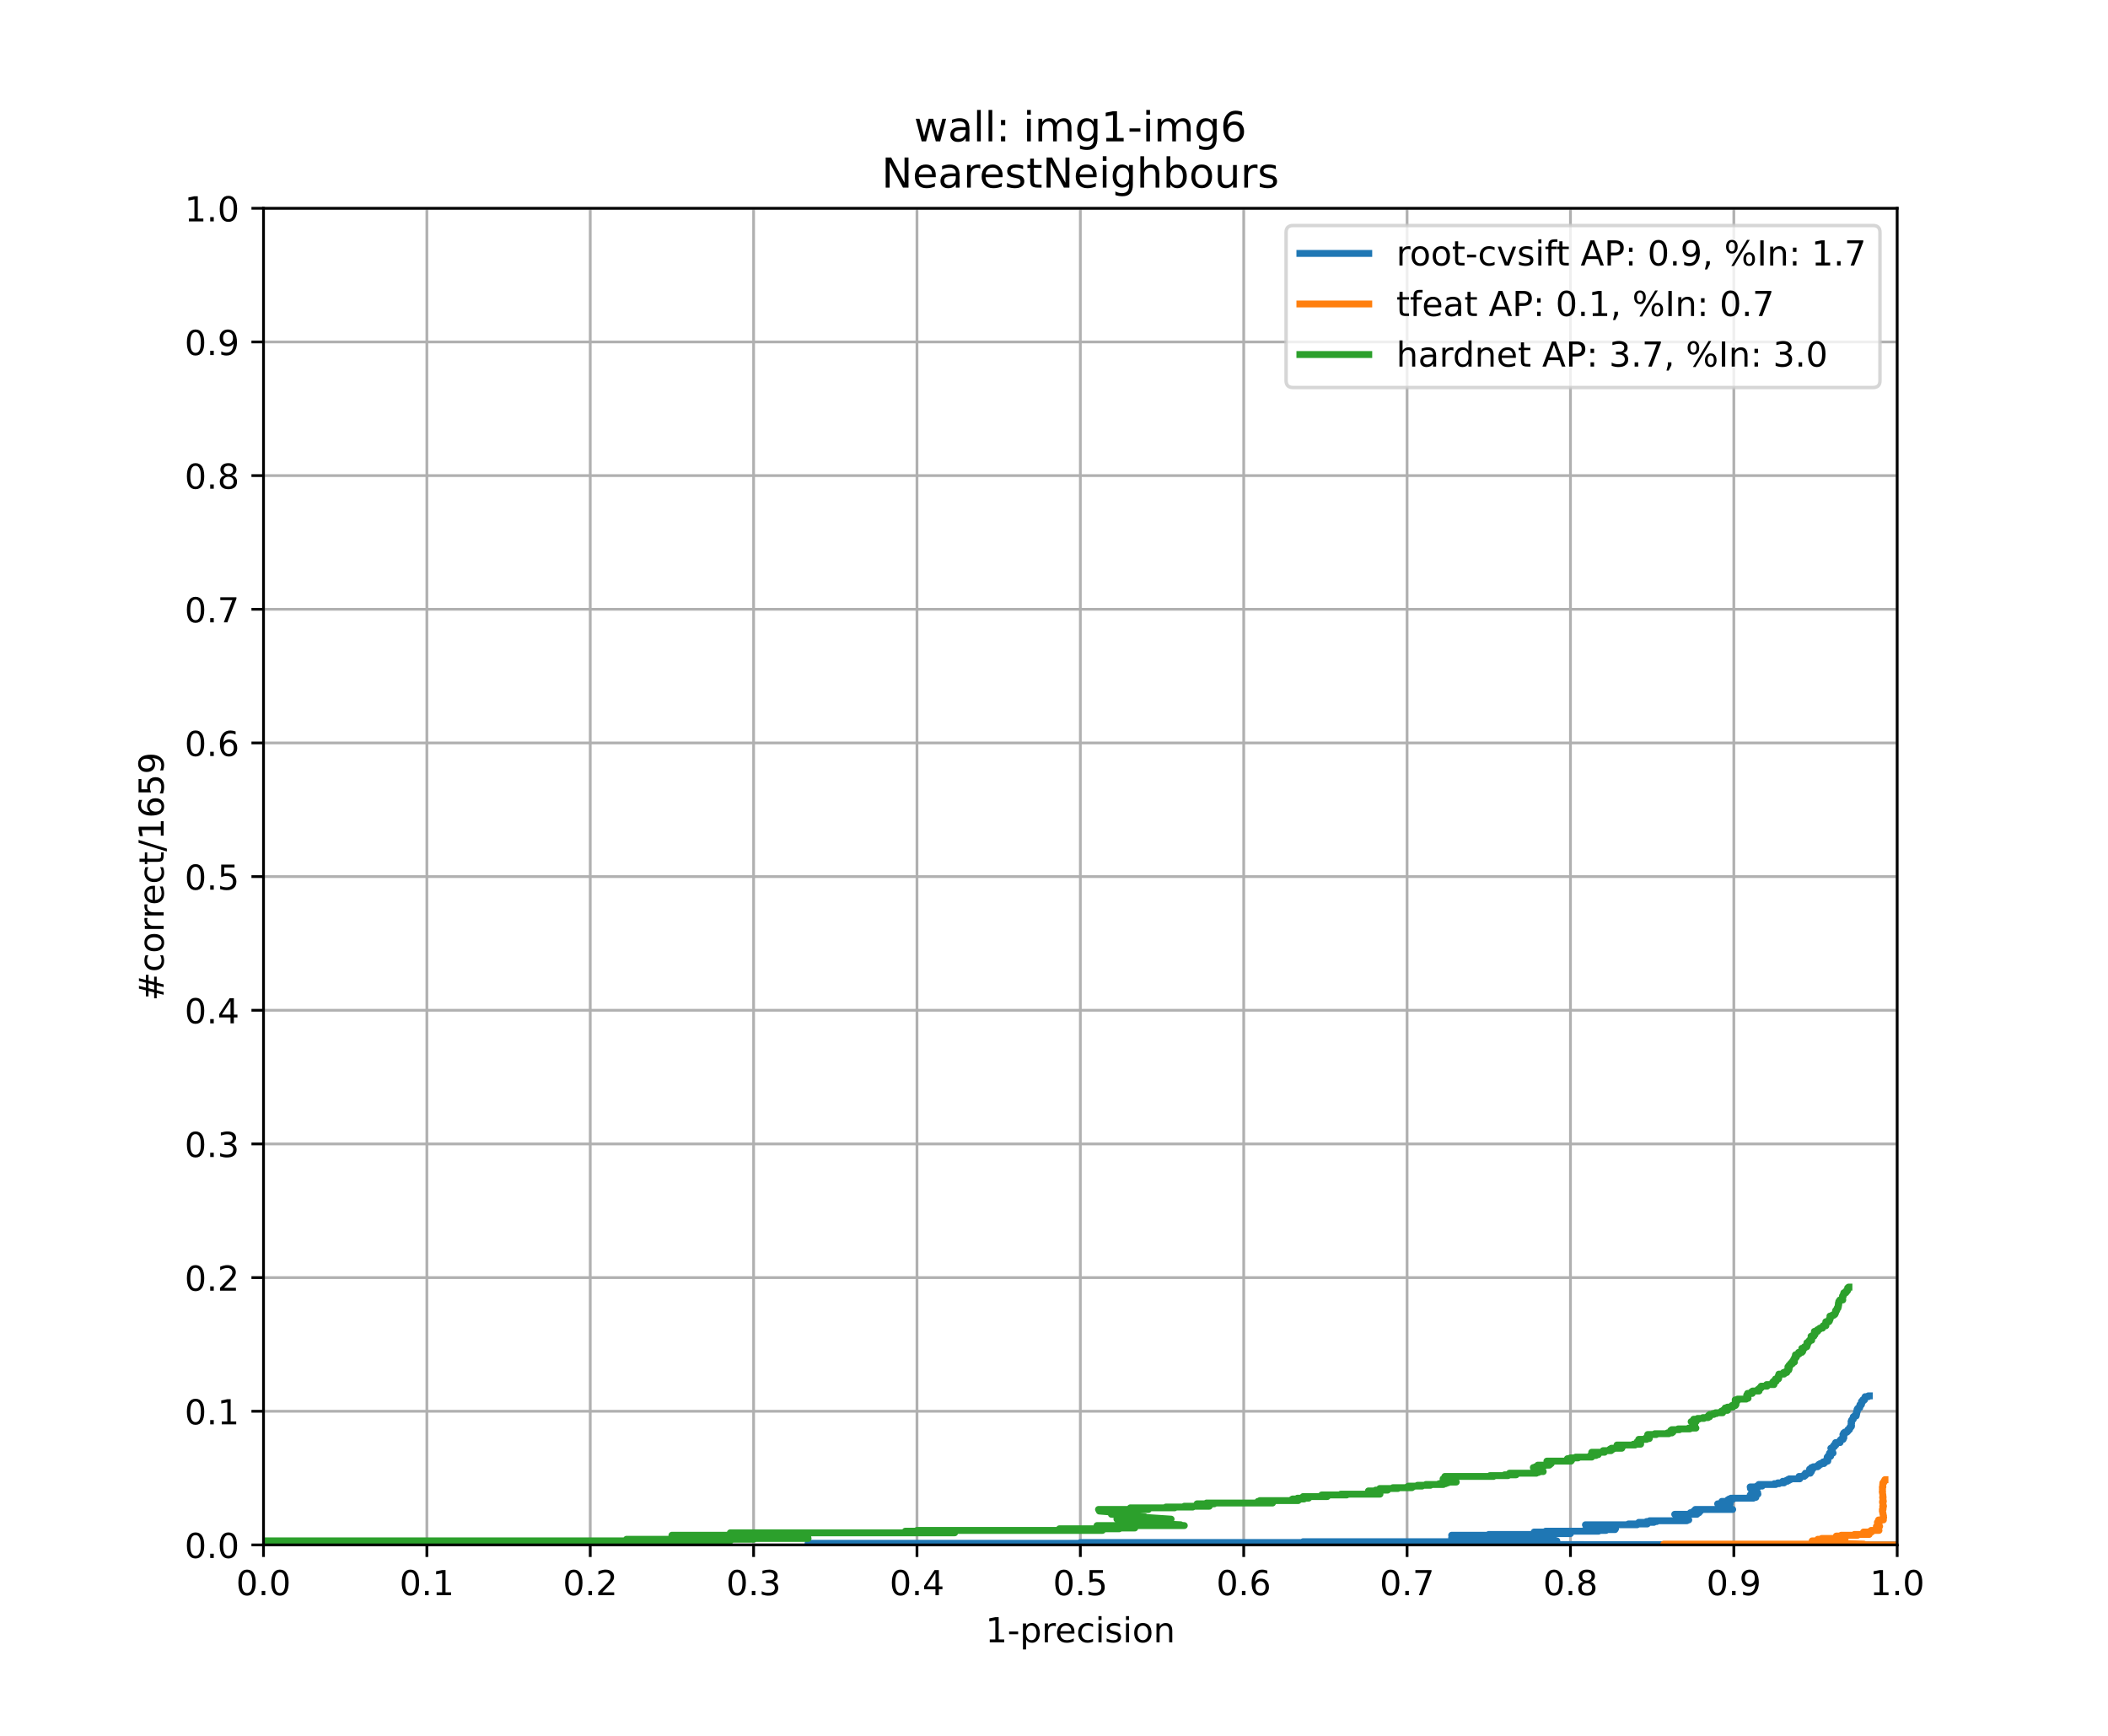 <?xml version="1.0" encoding="utf-8" standalone="no"?>
<!DOCTYPE svg PUBLIC "-//W3C//DTD SVG 1.1//EN"
  "http://www.w3.org/Graphics/SVG/1.1/DTD/svg11.dtd">
<!-- Created with matplotlib (https://matplotlib.org/) -->
<svg height="504pt" version="1.1" viewBox="0 0 612 504" width="612pt" xmlns="http://www.w3.org/2000/svg" xmlns:xlink="http://www.w3.org/1999/xlink">
 <defs>
  <style type="text/css">
*{stroke-linecap:butt;stroke-linejoin:round;}
  </style>
 </defs>
 <g id="figure_1">
  <g id="patch_1">
   <path d="M 0 504 
L 612 504 
L 612 0 
L 0 0 
z
" style="fill:#ffffff;"/>
  </g>
  <g id="axes_1">
   <g id="patch_2">
    <path d="M 76.5 448.56 
L 550.8 448.56 
L 550.8 60.48 
L 76.5 60.48 
z
" style="fill:#ffffff;"/>
   </g>
   <g id="matplotlib.axis_1">
    <g id="xtick_1">
     <g id="line2d_1">
      <path clip-path="url(#padea47eeed)" d="M 76.5 448.56 
L 76.5 60.48 
" style="fill:none;stroke:#b0b0b0;stroke-linecap:square;stroke-width:0.8;"/>
     </g>
     <g id="line2d_2">
      <defs>
       <path d="M 0 0 
L 0 3.5 
" id="mdc26975b83" style="stroke:#000000;stroke-width:0.8;"/>
      </defs>
      <g>
       <use style="stroke:#000000;stroke-width:0.8;" x="76.5" xlink:href="#mdc26975b83" y="448.56"/>
      </g>
     </g>
     <g id="text_1">
      <!-- 0.0 -->
      <defs>
       <path d="M 31.781 66.406 
Q 24.172 66.406 20.328 58.906 
Q 16.5 51.422 16.5 36.375 
Q 16.5 21.391 20.328 13.891 
Q 24.172 6.391 31.781 6.391 
Q 39.453 6.391 43.281 13.891 
Q 47.125 21.391 47.125 36.375 
Q 47.125 51.422 43.281 58.906 
Q 39.453 66.406 31.781 66.406 
z
M 31.781 74.219 
Q 44.047 74.219 50.516 64.516 
Q 56.984 54.828 56.984 36.375 
Q 56.984 17.969 50.516 8.266 
Q 44.047 -1.422 31.781 -1.422 
Q 19.531 -1.422 13.062 8.266 
Q 6.594 17.969 6.594 36.375 
Q 6.594 54.828 13.062 64.516 
Q 19.531 74.219 31.781 74.219 
z
" id="DejaVuSans-48"/>
       <path d="M 10.688 12.406 
L 21 12.406 
L 21 0 
L 10.688 0 
z
" id="DejaVuSans-46"/>
      </defs>
      <g transform="translate(68.548 463.158)scale(0.1 -0.1)">
       <use xlink:href="#DejaVuSans-48"/>
       <use x="63.623" xlink:href="#DejaVuSans-46"/>
       <use x="95.41" xlink:href="#DejaVuSans-48"/>
      </g>
     </g>
    </g>
    <g id="xtick_2">
     <g id="line2d_3">
      <path clip-path="url(#padea47eeed)" d="M 123.93 448.56 
L 123.93 60.48 
" style="fill:none;stroke:#b0b0b0;stroke-linecap:square;stroke-width:0.8;"/>
     </g>
     <g id="line2d_4">
      <g>
       <use style="stroke:#000000;stroke-width:0.8;" x="123.93" xlink:href="#mdc26975b83" y="448.56"/>
      </g>
     </g>
     <g id="text_2">
      <!-- 0.1 -->
      <defs>
       <path d="M 12.406 8.297 
L 28.516 8.297 
L 28.516 63.922 
L 10.984 60.406 
L 10.984 69.391 
L 28.422 72.906 
L 38.281 72.906 
L 38.281 8.297 
L 54.391 8.297 
L 54.391 0 
L 12.406 0 
z
" id="DejaVuSans-49"/>
      </defs>
      <g transform="translate(115.978 463.158)scale(0.1 -0.1)">
       <use xlink:href="#DejaVuSans-48"/>
       <use x="63.623" xlink:href="#DejaVuSans-46"/>
       <use x="95.41" xlink:href="#DejaVuSans-49"/>
      </g>
     </g>
    </g>
    <g id="xtick_3">
     <g id="line2d_5">
      <path clip-path="url(#padea47eeed)" d="M 171.36 448.56 
L 171.36 60.48 
" style="fill:none;stroke:#b0b0b0;stroke-linecap:square;stroke-width:0.8;"/>
     </g>
     <g id="line2d_6">
      <g>
       <use style="stroke:#000000;stroke-width:0.8;" x="171.36" xlink:href="#mdc26975b83" y="448.56"/>
      </g>
     </g>
     <g id="text_3">
      <!-- 0.2 -->
      <defs>
       <path d="M 19.188 8.297 
L 53.609 8.297 
L 53.609 0 
L 7.328 0 
L 7.328 8.297 
Q 12.938 14.109 22.625 23.891 
Q 32.328 33.688 34.812 36.531 
Q 39.547 41.844 41.422 45.531 
Q 43.312 49.219 43.312 52.781 
Q 43.312 58.594 39.234 62.25 
Q 35.156 65.922 28.609 65.922 
Q 23.969 65.922 18.812 64.312 
Q 13.672 62.703 7.812 59.422 
L 7.812 69.391 
Q 13.766 71.781 18.938 73 
Q 24.125 74.219 28.422 74.219 
Q 39.75 74.219 46.484 68.547 
Q 53.219 62.891 53.219 53.422 
Q 53.219 48.922 51.531 44.891 
Q 49.859 40.875 45.406 35.406 
Q 44.188 33.984 37.641 27.219 
Q 31.109 20.453 19.188 8.297 
z
" id="DejaVuSans-50"/>
      </defs>
      <g transform="translate(163.408 463.158)scale(0.1 -0.1)">
       <use xlink:href="#DejaVuSans-48"/>
       <use x="63.623" xlink:href="#DejaVuSans-46"/>
       <use x="95.41" xlink:href="#DejaVuSans-50"/>
      </g>
     </g>
    </g>
    <g id="xtick_4">
     <g id="line2d_7">
      <path clip-path="url(#padea47eeed)" d="M 218.79 448.56 
L 218.79 60.48 
" style="fill:none;stroke:#b0b0b0;stroke-linecap:square;stroke-width:0.8;"/>
     </g>
     <g id="line2d_8">
      <g>
       <use style="stroke:#000000;stroke-width:0.8;" x="218.79" xlink:href="#mdc26975b83" y="448.56"/>
      </g>
     </g>
     <g id="text_4">
      <!-- 0.3 -->
      <defs>
       <path d="M 40.578 39.312 
Q 47.656 37.797 51.625 33 
Q 55.609 28.219 55.609 21.188 
Q 55.609 10.406 48.188 4.484 
Q 40.766 -1.422 27.094 -1.422 
Q 22.516 -1.422 17.656 -0.516 
Q 12.797 0.391 7.625 2.203 
L 7.625 11.719 
Q 11.719 9.328 16.594 8.109 
Q 21.484 6.891 26.812 6.891 
Q 36.078 6.891 40.938 10.547 
Q 45.797 14.203 45.797 21.188 
Q 45.797 27.641 41.281 31.266 
Q 36.766 34.906 28.719 34.906 
L 20.219 34.906 
L 20.219 43.016 
L 29.109 43.016 
Q 36.375 43.016 40.234 45.922 
Q 44.094 48.828 44.094 54.297 
Q 44.094 59.906 40.109 62.906 
Q 36.141 65.922 28.719 65.922 
Q 24.656 65.922 20.016 65.031 
Q 15.375 64.156 9.812 62.312 
L 9.812 71.094 
Q 15.438 72.656 20.344 73.438 
Q 25.25 74.219 29.594 74.219 
Q 40.828 74.219 47.359 69.109 
Q 53.906 64.016 53.906 55.328 
Q 53.906 49.266 50.438 45.094 
Q 46.969 40.922 40.578 39.312 
z
" id="DejaVuSans-51"/>
      </defs>
      <g transform="translate(210.838 463.158)scale(0.1 -0.1)">
       <use xlink:href="#DejaVuSans-48"/>
       <use x="63.623" xlink:href="#DejaVuSans-46"/>
       <use x="95.41" xlink:href="#DejaVuSans-51"/>
      </g>
     </g>
    </g>
    <g id="xtick_5">
     <g id="line2d_9">
      <path clip-path="url(#padea47eeed)" d="M 266.22 448.56 
L 266.22 60.48 
" style="fill:none;stroke:#b0b0b0;stroke-linecap:square;stroke-width:0.8;"/>
     </g>
     <g id="line2d_10">
      <g>
       <use style="stroke:#000000;stroke-width:0.8;" x="266.22" xlink:href="#mdc26975b83" y="448.56"/>
      </g>
     </g>
     <g id="text_5">
      <!-- 0.4 -->
      <defs>
       <path d="M 37.797 64.312 
L 12.891 25.391 
L 37.797 25.391 
z
M 35.203 72.906 
L 47.609 72.906 
L 47.609 25.391 
L 58.016 25.391 
L 58.016 17.188 
L 47.609 17.188 
L 47.609 0 
L 37.797 0 
L 37.797 17.188 
L 4.891 17.188 
L 4.891 26.703 
z
" id="DejaVuSans-52"/>
      </defs>
      <g transform="translate(258.268 463.158)scale(0.1 -0.1)">
       <use xlink:href="#DejaVuSans-48"/>
       <use x="63.623" xlink:href="#DejaVuSans-46"/>
       <use x="95.41" xlink:href="#DejaVuSans-52"/>
      </g>
     </g>
    </g>
    <g id="xtick_6">
     <g id="line2d_11">
      <path clip-path="url(#padea47eeed)" d="M 313.65 448.56 
L 313.65 60.48 
" style="fill:none;stroke:#b0b0b0;stroke-linecap:square;stroke-width:0.8;"/>
     </g>
     <g id="line2d_12">
      <g>
       <use style="stroke:#000000;stroke-width:0.8;" x="313.65" xlink:href="#mdc26975b83" y="448.56"/>
      </g>
     </g>
     <g id="text_6">
      <!-- 0.5 -->
      <defs>
       <path d="M 10.797 72.906 
L 49.516 72.906 
L 49.516 64.594 
L 19.828 64.594 
L 19.828 46.734 
Q 21.969 47.469 24.109 47.828 
Q 26.266 48.188 28.422 48.188 
Q 40.625 48.188 47.75 41.5 
Q 54.891 34.812 54.891 23.391 
Q 54.891 11.625 47.562 5.094 
Q 40.234 -1.422 26.906 -1.422 
Q 22.312 -1.422 17.547 -0.641 
Q 12.797 0.141 7.719 1.703 
L 7.719 11.625 
Q 12.109 9.234 16.797 8.062 
Q 21.484 6.891 26.703 6.891 
Q 35.156 6.891 40.078 11.328 
Q 45.016 15.766 45.016 23.391 
Q 45.016 31 40.078 35.438 
Q 35.156 39.891 26.703 39.891 
Q 22.75 39.891 18.812 39.016 
Q 14.891 38.141 10.797 36.281 
z
" id="DejaVuSans-53"/>
      </defs>
      <g transform="translate(305.698 463.158)scale(0.1 -0.1)">
       <use xlink:href="#DejaVuSans-48"/>
       <use x="63.623" xlink:href="#DejaVuSans-46"/>
       <use x="95.41" xlink:href="#DejaVuSans-53"/>
      </g>
     </g>
    </g>
    <g id="xtick_7">
     <g id="line2d_13">
      <path clip-path="url(#padea47eeed)" d="M 361.08 448.56 
L 361.08 60.48 
" style="fill:none;stroke:#b0b0b0;stroke-linecap:square;stroke-width:0.8;"/>
     </g>
     <g id="line2d_14">
      <g>
       <use style="stroke:#000000;stroke-width:0.8;" x="361.08" xlink:href="#mdc26975b83" y="448.56"/>
      </g>
     </g>
     <g id="text_7">
      <!-- 0.6 -->
      <defs>
       <path d="M 33.016 40.375 
Q 26.375 40.375 22.484 35.828 
Q 18.609 31.297 18.609 23.391 
Q 18.609 15.531 22.484 10.953 
Q 26.375 6.391 33.016 6.391 
Q 39.656 6.391 43.531 10.953 
Q 47.406 15.531 47.406 23.391 
Q 47.406 31.297 43.531 35.828 
Q 39.656 40.375 33.016 40.375 
z
M 52.594 71.297 
L 52.594 62.312 
Q 48.875 64.062 45.094 64.984 
Q 41.312 65.922 37.594 65.922 
Q 27.828 65.922 22.672 59.328 
Q 17.531 52.734 16.797 39.406 
Q 19.672 43.656 24.016 45.922 
Q 28.375 48.188 33.594 48.188 
Q 44.578 48.188 50.953 41.516 
Q 57.328 34.859 57.328 23.391 
Q 57.328 12.156 50.688 5.359 
Q 44.047 -1.422 33.016 -1.422 
Q 20.359 -1.422 13.672 8.266 
Q 6.984 17.969 6.984 36.375 
Q 6.984 53.656 15.188 63.938 
Q 23.391 74.219 37.203 74.219 
Q 40.922 74.219 44.703 73.484 
Q 48.484 72.75 52.594 71.297 
z
" id="DejaVuSans-54"/>
      </defs>
      <g transform="translate(353.128 463.158)scale(0.1 -0.1)">
       <use xlink:href="#DejaVuSans-48"/>
       <use x="63.623" xlink:href="#DejaVuSans-46"/>
       <use x="95.41" xlink:href="#DejaVuSans-54"/>
      </g>
     </g>
    </g>
    <g id="xtick_8">
     <g id="line2d_15">
      <path clip-path="url(#padea47eeed)" d="M 408.51 448.56 
L 408.51 60.48 
" style="fill:none;stroke:#b0b0b0;stroke-linecap:square;stroke-width:0.8;"/>
     </g>
     <g id="line2d_16">
      <g>
       <use style="stroke:#000000;stroke-width:0.8;" x="408.51" xlink:href="#mdc26975b83" y="448.56"/>
      </g>
     </g>
     <g id="text_8">
      <!-- 0.7 -->
      <defs>
       <path d="M 8.203 72.906 
L 55.078 72.906 
L 55.078 68.703 
L 28.609 0 
L 18.312 0 
L 43.219 64.594 
L 8.203 64.594 
z
" id="DejaVuSans-55"/>
      </defs>
      <g transform="translate(400.558 463.158)scale(0.1 -0.1)">
       <use xlink:href="#DejaVuSans-48"/>
       <use x="63.623" xlink:href="#DejaVuSans-46"/>
       <use x="95.41" xlink:href="#DejaVuSans-55"/>
      </g>
     </g>
    </g>
    <g id="xtick_9">
     <g id="line2d_17">
      <path clip-path="url(#padea47eeed)" d="M 455.94 448.56 
L 455.94 60.48 
" style="fill:none;stroke:#b0b0b0;stroke-linecap:square;stroke-width:0.8;"/>
     </g>
     <g id="line2d_18">
      <g>
       <use style="stroke:#000000;stroke-width:0.8;" x="455.94" xlink:href="#mdc26975b83" y="448.56"/>
      </g>
     </g>
     <g id="text_9">
      <!-- 0.8 -->
      <defs>
       <path d="M 31.781 34.625 
Q 24.75 34.625 20.719 30.859 
Q 16.703 27.094 16.703 20.516 
Q 16.703 13.922 20.719 10.156 
Q 24.75 6.391 31.781 6.391 
Q 38.812 6.391 42.859 10.172 
Q 46.922 13.969 46.922 20.516 
Q 46.922 27.094 42.891 30.859 
Q 38.875 34.625 31.781 34.625 
z
M 21.922 38.812 
Q 15.578 40.375 12.031 44.719 
Q 8.5 49.078 8.5 55.328 
Q 8.5 64.062 14.719 69.141 
Q 20.953 74.219 31.781 74.219 
Q 42.672 74.219 48.875 69.141 
Q 55.078 64.062 55.078 55.328 
Q 55.078 49.078 51.531 44.719 
Q 48 40.375 41.703 38.812 
Q 48.828 37.156 52.797 32.312 
Q 56.781 27.484 56.781 20.516 
Q 56.781 9.906 50.312 4.234 
Q 43.844 -1.422 31.781 -1.422 
Q 19.734 -1.422 13.25 4.234 
Q 6.781 9.906 6.781 20.516 
Q 6.781 27.484 10.781 32.312 
Q 14.797 37.156 21.922 38.812 
z
M 18.312 54.391 
Q 18.312 48.734 21.844 45.562 
Q 25.391 42.391 31.781 42.391 
Q 38.141 42.391 41.719 45.562 
Q 45.312 48.734 45.312 54.391 
Q 45.312 60.062 41.719 63.234 
Q 38.141 66.406 31.781 66.406 
Q 25.391 66.406 21.844 63.234 
Q 18.312 60.062 18.312 54.391 
z
" id="DejaVuSans-56"/>
      </defs>
      <g transform="translate(447.988 463.158)scale(0.1 -0.1)">
       <use xlink:href="#DejaVuSans-48"/>
       <use x="63.623" xlink:href="#DejaVuSans-46"/>
       <use x="95.41" xlink:href="#DejaVuSans-56"/>
      </g>
     </g>
    </g>
    <g id="xtick_10">
     <g id="line2d_19">
      <path clip-path="url(#padea47eeed)" d="M 503.37 448.56 
L 503.37 60.48 
" style="fill:none;stroke:#b0b0b0;stroke-linecap:square;stroke-width:0.8;"/>
     </g>
     <g id="line2d_20">
      <g>
       <use style="stroke:#000000;stroke-width:0.8;" x="503.37" xlink:href="#mdc26975b83" y="448.56"/>
      </g>
     </g>
     <g id="text_10">
      <!-- 0.9 -->
      <defs>
       <path d="M 10.984 1.516 
L 10.984 10.5 
Q 14.703 8.734 18.5 7.812 
Q 22.312 6.891 25.984 6.891 
Q 35.75 6.891 40.891 13.453 
Q 46.047 20.016 46.781 33.406 
Q 43.953 29.203 39.594 26.953 
Q 35.25 24.703 29.984 24.703 
Q 19.047 24.703 12.672 31.312 
Q 6.297 37.938 6.297 49.422 
Q 6.297 60.641 12.938 67.422 
Q 19.578 74.219 30.609 74.219 
Q 43.266 74.219 49.922 64.516 
Q 56.594 54.828 56.594 36.375 
Q 56.594 19.141 48.406 8.859 
Q 40.234 -1.422 26.422 -1.422 
Q 22.703 -1.422 18.891 -0.688 
Q 15.094 0.047 10.984 1.516 
z
M 30.609 32.422 
Q 37.25 32.422 41.125 36.953 
Q 45.016 41.5 45.016 49.422 
Q 45.016 57.281 41.125 61.844 
Q 37.25 66.406 30.609 66.406 
Q 23.969 66.406 20.094 61.844 
Q 16.219 57.281 16.219 49.422 
Q 16.219 41.5 20.094 36.953 
Q 23.969 32.422 30.609 32.422 
z
" id="DejaVuSans-57"/>
      </defs>
      <g transform="translate(495.418 463.158)scale(0.1 -0.1)">
       <use xlink:href="#DejaVuSans-48"/>
       <use x="63.623" xlink:href="#DejaVuSans-46"/>
       <use x="95.41" xlink:href="#DejaVuSans-57"/>
      </g>
     </g>
    </g>
    <g id="xtick_11">
     <g id="line2d_21">
      <path clip-path="url(#padea47eeed)" d="M 550.8 448.56 
L 550.8 60.48 
" style="fill:none;stroke:#b0b0b0;stroke-linecap:square;stroke-width:0.8;"/>
     </g>
     <g id="line2d_22">
      <g>
       <use style="stroke:#000000;stroke-width:0.8;" x="550.8" xlink:href="#mdc26975b83" y="448.56"/>
      </g>
     </g>
     <g id="text_11">
      <!-- 1.0 -->
      <g transform="translate(542.848 463.158)scale(0.1 -0.1)">
       <use xlink:href="#DejaVuSans-49"/>
       <use x="63.623" xlink:href="#DejaVuSans-46"/>
       <use x="95.41" xlink:href="#DejaVuSans-48"/>
      </g>
     </g>
    </g>
    <g id="text_12">
     <!-- 1-precision -->
     <defs>
      <path d="M 4.891 31.391 
L 31.203 31.391 
L 31.203 23.391 
L 4.891 23.391 
z
" id="DejaVuSans-45"/>
      <path d="M 18.109 8.203 
L 18.109 -20.797 
L 9.078 -20.797 
L 9.078 54.688 
L 18.109 54.688 
L 18.109 46.391 
Q 20.953 51.266 25.266 53.625 
Q 29.594 56 35.594 56 
Q 45.562 56 51.781 48.094 
Q 58.016 40.188 58.016 27.297 
Q 58.016 14.406 51.781 6.484 
Q 45.562 -1.422 35.594 -1.422 
Q 29.594 -1.422 25.266 0.953 
Q 20.953 3.328 18.109 8.203 
z
M 48.688 27.297 
Q 48.688 37.203 44.609 42.844 
Q 40.531 48.484 33.406 48.484 
Q 26.266 48.484 22.188 42.844 
Q 18.109 37.203 18.109 27.297 
Q 18.109 17.391 22.188 11.75 
Q 26.266 6.109 33.406 6.109 
Q 40.531 6.109 44.609 11.75 
Q 48.688 17.391 48.688 27.297 
z
" id="DejaVuSans-112"/>
      <path d="M 41.109 46.297 
Q 39.594 47.172 37.812 47.578 
Q 36.031 48 33.891 48 
Q 26.266 48 22.188 43.047 
Q 18.109 38.094 18.109 28.812 
L 18.109 0 
L 9.078 0 
L 9.078 54.688 
L 18.109 54.688 
L 18.109 46.188 
Q 20.953 51.172 25.484 53.578 
Q 30.031 56 36.531 56 
Q 37.453 56 38.578 55.875 
Q 39.703 55.766 41.062 55.516 
z
" id="DejaVuSans-114"/>
      <path d="M 56.203 29.594 
L 56.203 25.203 
L 14.891 25.203 
Q 15.484 15.922 20.484 11.062 
Q 25.484 6.203 34.422 6.203 
Q 39.594 6.203 44.453 7.469 
Q 49.312 8.734 54.109 11.281 
L 54.109 2.781 
Q 49.266 0.734 44.188 -0.344 
Q 39.109 -1.422 33.891 -1.422 
Q 20.797 -1.422 13.156 6.188 
Q 5.516 13.812 5.516 26.812 
Q 5.516 40.234 12.766 48.109 
Q 20.016 56 32.328 56 
Q 43.359 56 49.781 48.891 
Q 56.203 41.797 56.203 29.594 
z
M 47.219 32.234 
Q 47.125 39.594 43.094 43.984 
Q 39.062 48.391 32.422 48.391 
Q 24.906 48.391 20.391 44.141 
Q 15.875 39.891 15.188 32.172 
z
" id="DejaVuSans-101"/>
      <path d="M 48.781 52.594 
L 48.781 44.188 
Q 44.969 46.297 41.141 47.344 
Q 37.312 48.391 33.406 48.391 
Q 24.656 48.391 19.812 42.844 
Q 14.984 37.312 14.984 27.297 
Q 14.984 17.281 19.812 11.734 
Q 24.656 6.203 33.406 6.203 
Q 37.312 6.203 41.141 7.25 
Q 44.969 8.297 48.781 10.406 
L 48.781 2.094 
Q 45.016 0.344 40.984 -0.531 
Q 36.969 -1.422 32.422 -1.422 
Q 20.062 -1.422 12.781 6.344 
Q 5.516 14.109 5.516 27.297 
Q 5.516 40.672 12.859 48.328 
Q 20.219 56 33.016 56 
Q 37.156 56 41.109 55.141 
Q 45.062 54.297 48.781 52.594 
z
" id="DejaVuSans-99"/>
      <path d="M 9.422 54.688 
L 18.406 54.688 
L 18.406 0 
L 9.422 0 
z
M 9.422 75.984 
L 18.406 75.984 
L 18.406 64.594 
L 9.422 64.594 
z
" id="DejaVuSans-105"/>
      <path d="M 44.281 53.078 
L 44.281 44.578 
Q 40.484 46.531 36.375 47.5 
Q 32.281 48.484 27.875 48.484 
Q 21.188 48.484 17.844 46.438 
Q 14.5 44.391 14.5 40.281 
Q 14.5 37.156 16.891 35.375 
Q 19.281 33.594 26.516 31.984 
L 29.594 31.297 
Q 39.156 29.25 43.188 25.516 
Q 47.219 21.781 47.219 15.094 
Q 47.219 7.469 41.188 3.016 
Q 35.156 -1.422 24.609 -1.422 
Q 20.219 -1.422 15.453 -0.562 
Q 10.688 0.297 5.422 2 
L 5.422 11.281 
Q 10.406 8.688 15.234 7.391 
Q 20.062 6.109 24.812 6.109 
Q 31.156 6.109 34.562 8.281 
Q 37.984 10.453 37.984 14.406 
Q 37.984 18.062 35.516 20.016 
Q 33.062 21.969 24.703 23.781 
L 21.578 24.516 
Q 13.234 26.266 9.516 29.906 
Q 5.812 33.547 5.812 39.891 
Q 5.812 47.609 11.281 51.797 
Q 16.75 56 26.812 56 
Q 31.781 56 36.172 55.266 
Q 40.578 54.547 44.281 53.078 
z
" id="DejaVuSans-115"/>
      <path d="M 30.609 48.391 
Q 23.391 48.391 19.188 42.75 
Q 14.984 37.109 14.984 27.297 
Q 14.984 17.484 19.156 11.844 
Q 23.344 6.203 30.609 6.203 
Q 37.797 6.203 41.984 11.859 
Q 46.188 17.531 46.188 27.297 
Q 46.188 37.016 41.984 42.703 
Q 37.797 48.391 30.609 48.391 
z
M 30.609 56 
Q 42.328 56 49.016 48.375 
Q 55.719 40.766 55.719 27.297 
Q 55.719 13.875 49.016 6.219 
Q 42.328 -1.422 30.609 -1.422 
Q 18.844 -1.422 12.172 6.219 
Q 5.516 13.875 5.516 27.297 
Q 5.516 40.766 12.172 48.375 
Q 18.844 56 30.609 56 
z
" id="DejaVuSans-111"/>
      <path d="M 54.891 33.016 
L 54.891 0 
L 45.906 0 
L 45.906 32.719 
Q 45.906 40.484 42.875 44.328 
Q 39.844 48.188 33.797 48.188 
Q 26.516 48.188 22.312 43.547 
Q 18.109 38.922 18.109 30.906 
L 18.109 0 
L 9.078 0 
L 9.078 54.688 
L 18.109 54.688 
L 18.109 46.188 
Q 21.344 51.125 25.703 53.562 
Q 30.078 56 35.797 56 
Q 45.219 56 50.047 50.172 
Q 54.891 44.344 54.891 33.016 
z
" id="DejaVuSans-110"/>
     </defs>
     <g transform="translate(286.111 476.837)scale(0.1 -0.1)">
      <use xlink:href="#DejaVuSans-49"/>
      <use x="63.623" xlink:href="#DejaVuSans-45"/>
      <use x="99.707" xlink:href="#DejaVuSans-112"/>
      <use x="163.184" xlink:href="#DejaVuSans-114"/>
      <use x="202.047" xlink:href="#DejaVuSans-101"/>
      <use x="263.57" xlink:href="#DejaVuSans-99"/>
      <use x="318.551" xlink:href="#DejaVuSans-105"/>
      <use x="346.334" xlink:href="#DejaVuSans-115"/>
      <use x="398.434" xlink:href="#DejaVuSans-105"/>
      <use x="426.217" xlink:href="#DejaVuSans-111"/>
      <use x="487.398" xlink:href="#DejaVuSans-110"/>
     </g>
    </g>
   </g>
   <g id="matplotlib.axis_2">
    <g id="ytick_1">
     <g id="line2d_23">
      <path clip-path="url(#padea47eeed)" d="M 76.5 448.56 
L 550.8 448.56 
" style="fill:none;stroke:#b0b0b0;stroke-linecap:square;stroke-width:0.8;"/>
     </g>
     <g id="line2d_24">
      <defs>
       <path d="M 0 0 
L -3.5 0 
" id="m8db3ba61a7" style="stroke:#000000;stroke-width:0.8;"/>
      </defs>
      <g>
       <use style="stroke:#000000;stroke-width:0.8;" x="76.5" xlink:href="#m8db3ba61a7" y="448.56"/>
      </g>
     </g>
     <g id="text_13">
      <!-- 0.0 -->
      <g transform="translate(53.597 452.359)scale(0.1 -0.1)">
       <use xlink:href="#DejaVuSans-48"/>
       <use x="63.623" xlink:href="#DejaVuSans-46"/>
       <use x="95.41" xlink:href="#DejaVuSans-48"/>
      </g>
     </g>
    </g>
    <g id="ytick_2">
     <g id="line2d_25">
      <path clip-path="url(#padea47eeed)" d="M 76.5 409.752 
L 550.8 409.752 
" style="fill:none;stroke:#b0b0b0;stroke-linecap:square;stroke-width:0.8;"/>
     </g>
     <g id="line2d_26">
      <g>
       <use style="stroke:#000000;stroke-width:0.8;" x="76.5" xlink:href="#m8db3ba61a7" y="409.752"/>
      </g>
     </g>
     <g id="text_14">
      <!-- 0.1 -->
      <g transform="translate(53.597 413.551)scale(0.1 -0.1)">
       <use xlink:href="#DejaVuSans-48"/>
       <use x="63.623" xlink:href="#DejaVuSans-46"/>
       <use x="95.41" xlink:href="#DejaVuSans-49"/>
      </g>
     </g>
    </g>
    <g id="ytick_3">
     <g id="line2d_27">
      <path clip-path="url(#padea47eeed)" d="M 76.5 370.944 
L 550.8 370.944 
" style="fill:none;stroke:#b0b0b0;stroke-linecap:square;stroke-width:0.8;"/>
     </g>
     <g id="line2d_28">
      <g>
       <use style="stroke:#000000;stroke-width:0.8;" x="76.5" xlink:href="#m8db3ba61a7" y="370.944"/>
      </g>
     </g>
     <g id="text_15">
      <!-- 0.2 -->
      <g transform="translate(53.597 374.743)scale(0.1 -0.1)">
       <use xlink:href="#DejaVuSans-48"/>
       <use x="63.623" xlink:href="#DejaVuSans-46"/>
       <use x="95.41" xlink:href="#DejaVuSans-50"/>
      </g>
     </g>
    </g>
    <g id="ytick_4">
     <g id="line2d_29">
      <path clip-path="url(#padea47eeed)" d="M 76.5 332.136 
L 550.8 332.136 
" style="fill:none;stroke:#b0b0b0;stroke-linecap:square;stroke-width:0.8;"/>
     </g>
     <g id="line2d_30">
      <g>
       <use style="stroke:#000000;stroke-width:0.8;" x="76.5" xlink:href="#m8db3ba61a7" y="332.136"/>
      </g>
     </g>
     <g id="text_16">
      <!-- 0.3 -->
      <g transform="translate(53.597 335.935)scale(0.1 -0.1)">
       <use xlink:href="#DejaVuSans-48"/>
       <use x="63.623" xlink:href="#DejaVuSans-46"/>
       <use x="95.41" xlink:href="#DejaVuSans-51"/>
      </g>
     </g>
    </g>
    <g id="ytick_5">
     <g id="line2d_31">
      <path clip-path="url(#padea47eeed)" d="M 76.5 293.328 
L 550.8 293.328 
" style="fill:none;stroke:#b0b0b0;stroke-linecap:square;stroke-width:0.8;"/>
     </g>
     <g id="line2d_32">
      <g>
       <use style="stroke:#000000;stroke-width:0.8;" x="76.5" xlink:href="#m8db3ba61a7" y="293.328"/>
      </g>
     </g>
     <g id="text_17">
      <!-- 0.4 -->
      <g transform="translate(53.597 297.127)scale(0.1 -0.1)">
       <use xlink:href="#DejaVuSans-48"/>
       <use x="63.623" xlink:href="#DejaVuSans-46"/>
       <use x="95.41" xlink:href="#DejaVuSans-52"/>
      </g>
     </g>
    </g>
    <g id="ytick_6">
     <g id="line2d_33">
      <path clip-path="url(#padea47eeed)" d="M 76.5 254.52 
L 550.8 254.52 
" style="fill:none;stroke:#b0b0b0;stroke-linecap:square;stroke-width:0.8;"/>
     </g>
     <g id="line2d_34">
      <g>
       <use style="stroke:#000000;stroke-width:0.8;" x="76.5" xlink:href="#m8db3ba61a7" y="254.52"/>
      </g>
     </g>
     <g id="text_18">
      <!-- 0.5 -->
      <g transform="translate(53.597 258.319)scale(0.1 -0.1)">
       <use xlink:href="#DejaVuSans-48"/>
       <use x="63.623" xlink:href="#DejaVuSans-46"/>
       <use x="95.41" xlink:href="#DejaVuSans-53"/>
      </g>
     </g>
    </g>
    <g id="ytick_7">
     <g id="line2d_35">
      <path clip-path="url(#padea47eeed)" d="M 76.5 215.712 
L 550.8 215.712 
" style="fill:none;stroke:#b0b0b0;stroke-linecap:square;stroke-width:0.8;"/>
     </g>
     <g id="line2d_36">
      <g>
       <use style="stroke:#000000;stroke-width:0.8;" x="76.5" xlink:href="#m8db3ba61a7" y="215.712"/>
      </g>
     </g>
     <g id="text_19">
      <!-- 0.6 -->
      <g transform="translate(53.597 219.511)scale(0.1 -0.1)">
       <use xlink:href="#DejaVuSans-48"/>
       <use x="63.623" xlink:href="#DejaVuSans-46"/>
       <use x="95.41" xlink:href="#DejaVuSans-54"/>
      </g>
     </g>
    </g>
    <g id="ytick_8">
     <g id="line2d_37">
      <path clip-path="url(#padea47eeed)" d="M 76.5 176.904 
L 550.8 176.904 
" style="fill:none;stroke:#b0b0b0;stroke-linecap:square;stroke-width:0.8;"/>
     </g>
     <g id="line2d_38">
      <g>
       <use style="stroke:#000000;stroke-width:0.8;" x="76.5" xlink:href="#m8db3ba61a7" y="176.904"/>
      </g>
     </g>
     <g id="text_20">
      <!-- 0.7 -->
      <g transform="translate(53.597 180.703)scale(0.1 -0.1)">
       <use xlink:href="#DejaVuSans-48"/>
       <use x="63.623" xlink:href="#DejaVuSans-46"/>
       <use x="95.41" xlink:href="#DejaVuSans-55"/>
      </g>
     </g>
    </g>
    <g id="ytick_9">
     <g id="line2d_39">
      <path clip-path="url(#padea47eeed)" d="M 76.5 138.096 
L 550.8 138.096 
" style="fill:none;stroke:#b0b0b0;stroke-linecap:square;stroke-width:0.8;"/>
     </g>
     <g id="line2d_40">
      <g>
       <use style="stroke:#000000;stroke-width:0.8;" x="76.5" xlink:href="#m8db3ba61a7" y="138.096"/>
      </g>
     </g>
     <g id="text_21">
      <!-- 0.8 -->
      <g transform="translate(53.597 141.895)scale(0.1 -0.1)">
       <use xlink:href="#DejaVuSans-48"/>
       <use x="63.623" xlink:href="#DejaVuSans-46"/>
       <use x="95.41" xlink:href="#DejaVuSans-56"/>
      </g>
     </g>
    </g>
    <g id="ytick_10">
     <g id="line2d_41">
      <path clip-path="url(#padea47eeed)" d="M 76.5 99.288 
L 550.8 99.288 
" style="fill:none;stroke:#b0b0b0;stroke-linecap:square;stroke-width:0.8;"/>
     </g>
     <g id="line2d_42">
      <g>
       <use style="stroke:#000000;stroke-width:0.8;" x="76.5" xlink:href="#m8db3ba61a7" y="99.288"/>
      </g>
     </g>
     <g id="text_22">
      <!-- 0.9 -->
      <g transform="translate(53.597 103.087)scale(0.1 -0.1)">
       <use xlink:href="#DejaVuSans-48"/>
       <use x="63.623" xlink:href="#DejaVuSans-46"/>
       <use x="95.41" xlink:href="#DejaVuSans-57"/>
      </g>
     </g>
    </g>
    <g id="ytick_11">
     <g id="line2d_43">
      <path clip-path="url(#padea47eeed)" d="M 76.5 60.48 
L 550.8 60.48 
" style="fill:none;stroke:#b0b0b0;stroke-linecap:square;stroke-width:0.8;"/>
     </g>
     <g id="line2d_44">
      <g>
       <use style="stroke:#000000;stroke-width:0.8;" x="76.5" xlink:href="#m8db3ba61a7" y="60.48"/>
      </g>
     </g>
     <g id="text_23">
      <!-- 1.0 -->
      <g transform="translate(53.597 64.279)scale(0.1 -0.1)">
       <use xlink:href="#DejaVuSans-49"/>
       <use x="63.623" xlink:href="#DejaVuSans-46"/>
       <use x="95.41" xlink:href="#DejaVuSans-48"/>
      </g>
     </g>
    </g>
    <g id="text_24">
     <!-- #correct/1659 -->
     <defs>
      <path d="M 51.125 44 
L 36.922 44 
L 32.812 27.688 
L 47.125 27.688 
z
M 43.797 71.781 
L 38.719 51.516 
L 52.984 51.516 
L 58.109 71.781 
L 65.922 71.781 
L 60.891 51.516 
L 76.125 51.516 
L 76.125 44 
L 58.984 44 
L 54.984 27.688 
L 70.516 27.688 
L 70.516 20.219 
L 53.078 20.219 
L 48 0 
L 40.188 0 
L 45.219 20.219 
L 30.906 20.219 
L 25.875 0 
L 18.016 0 
L 23.094 20.219 
L 7.719 20.219 
L 7.719 27.688 
L 24.906 27.688 
L 29 44 
L 13.281 44 
L 13.281 51.516 
L 30.906 51.516 
L 35.891 71.781 
z
" id="DejaVuSans-35"/>
      <path d="M 18.312 70.219 
L 18.312 54.688 
L 36.812 54.688 
L 36.812 47.703 
L 18.312 47.703 
L 18.312 18.016 
Q 18.312 11.328 20.141 9.422 
Q 21.969 7.516 27.594 7.516 
L 36.812 7.516 
L 36.812 0 
L 27.594 0 
Q 17.188 0 13.234 3.875 
Q 9.281 7.766 9.281 18.016 
L 9.281 47.703 
L 2.688 47.703 
L 2.688 54.688 
L 9.281 54.688 
L 9.281 70.219 
z
" id="DejaVuSans-116"/>
      <path d="M 25.391 72.906 
L 33.688 72.906 
L 8.297 -9.281 
L 0 -9.281 
z
" id="DejaVuSans-47"/>
     </defs>
     <g transform="translate(47.517 290.625)rotate(-90)scale(0.1 -0.1)">
      <use xlink:href="#DejaVuSans-35"/>
      <use x="83.789" xlink:href="#DejaVuSans-99"/>
      <use x="138.77" xlink:href="#DejaVuSans-111"/>
      <use x="199.951" xlink:href="#DejaVuSans-114"/>
      <use x="239.314" xlink:href="#DejaVuSans-114"/>
      <use x="278.178" xlink:href="#DejaVuSans-101"/>
      <use x="339.701" xlink:href="#DejaVuSans-99"/>
      <use x="394.682" xlink:href="#DejaVuSans-116"/>
      <use x="433.891" xlink:href="#DejaVuSans-47"/>
      <use x="467.582" xlink:href="#DejaVuSans-49"/>
      <use x="531.205" xlink:href="#DejaVuSans-54"/>
      <use x="594.828" xlink:href="#DejaVuSans-53"/>
      <use x="658.451" xlink:href="#DejaVuSans-57"/>
     </g>
    </g>
   </g>
   <g id="line2d_45">
    <path clip-path="url(#padea47eeed)" d="M 550.8 448.56 
L 313.65 448.326 
L 234.6 448.092 
L 361.08 448.092 
L 313.65 447.858 
L 408.51 447.858 
L 378.327 447.624 
L 450.947 447.624 
L 432.225 447.39 
L 437.871 447.39 
L 451.988 447.39 
L 427.833 446.923 
L 443.7 446.923 
L 421.445 446.455 
L 425.25 446.455 
L 444.082 446.455 
L 421.445 445.753 
L 439.2 445.753 
L 432.225 445.519 
L 434.462 445.519 
L 451.35 445.519 
L 445.4 445.285 
L 447.047 445.285 
L 455.94 445.285 
L 445.4 444.817 
L 446.844 444.817 
L 453.508 444.817 
L 448.735 444.583 
L 450.011 444.583 
L 464.1 444.583 
L 459.977 444.349 
L 461.869 444.349 
L 466.271 444.349 
L 462.45 444.115 
L 464.149 444.115 
L 468.875 444.115 
L 465.341 443.882 
L 466.853 443.882 
L 469.024 443.882 
L 463.114 443.414 
L 463.845 443.414 
L 467.986 443.414 
L 463.237 442.946 
L 460.285 442.712 
L 461.646 442.712 
L 475.275 442.712 
L 472.751 442.478 
L 473.726 442.478 
L 478.26 442.478 
L 475.911 442.244 
L 476.776 442.244 
L 478.038 442.244 
L 475.769 442.01 
L 476.608 442.01 
L 480.16 442.01 
L 478.024 441.776 
L 478.786 441.776 
L 480.979 441.776 
L 478.936 441.542 
L 479.655 441.542 
L 489.731 441.542 
L 487.965 441.308 
L 488.761 441.308 
L 490.293 441.308 
L 488.597 441.074 
L 489.352 441.074 
L 489.846 441.074 
L 487.06 440.607 
L 487.311 440.607 
L 488.537 440.607 
L 486.952 440.373 
L 487.68 440.373 
L 489.769 440.373 
L 488.255 440.139 
L 488.935 440.139 
L 489.158 440.139 
L 486.2 439.671 
L 486.887 439.671 
L 492.66 439.671 
L 491.322 439.437 
L 491.89 439.437 
L 492.077 439.437 
L 490.762 439.203 
L 491.327 439.203 
L 493.309 439.203 
L 492.05 438.969 
L 492.578 438.969 
L 492.924 438.969 
L 491.688 438.735 
L 492.21 438.735 
L 493.721 438.735 
L 492.529 438.501 
L 493.024 438.501 
L 493.35 438.501 
L 492.179 438.267 
L 492.669 438.267 
L 503.044 438.267 
L 501.438 437.799 
L 501.55 437.799 
L 502.424 437.799 
L 501.481 437.566 
L 501.914 437.566 
L 502.021 437.566 
L 498.668 436.63 
L 502.324 436.63 
L 499.881 435.928 
L 500.183 435.928 
L 502.475 435.928 
L 501.673 435.694 
L 502.04 435.694 
L 502.402 435.694 
L 501.613 435.46 
L 501.975 435.46 
L 502.77 435.46 
L 502 435.226 
L 502.35 435.226 
L 503.287 435.226 
L 502.538 434.992 
L 502.874 434.992 
L 509.056 434.992 
L 508.4 434.758 
L 508.719 434.758 
L 509.768 434.758 
L 508.12 434.057 
L 508.182 434.057 
L 508.91 434.057 
L 508.295 433.823 
L 508.595 433.823 
L 510.366 433.823 
L 509.418 433.355 
L 509.474 433.355 
L 510.288 433.355 
L 508.859 432.653 
L 509.291 432.653 
L 508.18 432.185 
L 508.452 432.185 
L 509.09 432.185 
L 508.113 431.717 
L 508.272 431.717 
L 510.529 431.717 
L 510.018 431.484 
L 510.257 431.484 
L 511.588 431.484 
L 510.605 431.016 
L 510.831 431.016 
L 515.545 431.016 
L 515.11 430.782 
L 515.321 430.782 
L 516.535 430.782 
L 516.117 430.548 
L 516.314 430.548 
L 517.957 430.548 
L 517.561 430.314 
L 517.768 430.314 
L 517.974 430.314 
L 517.582 430.08 
L 517.787 430.08 
L 518.938 430.08 
L 518.562 429.846 
L 518.753 429.846 
L 519.363 429.846 
L 518.997 429.612 
L 519.18 429.612 
L 519.817 429.612 
L 519.46 429.378 
L 519.661 429.378 
L 522.514 429.378 
L 522.19 429.144 
L 522.376 429.144 
L 522.58 429.144 
L 522.26 428.91 
L 522.443 428.91 
L 522.604 428.91 
L 522.288 428.676 
L 522.469 428.676 
L 523.797 428.676 
L 523.498 428.443 
L 523.661 428.443 
L 524.105 428.443 
L 523.812 428.209 
L 523.988 428.209 
L 524.332 428.209 
L 524.045 427.975 
L 524.215 427.975 
L 524.417 427.975 
L 524.134 427.741 
L 524.301 427.741 
L 525.583 427.741 
L 525.215 427.273 
L 525.894 427.273 
L 525.635 427.039 
L 525.794 427.039 
L 525.851 427.039 
L 525.352 426.571 
L 525.497 426.571 
L 526.276 426.571 
L 525.878 426.103 
L 525.932 426.103 
L 526.683 426.103 
L 526.445 425.869 
L 526.598 425.869 
L 527.704 425.869 
L 527.478 425.635 
L 527.629 425.635 
L 528.026 425.635 
L 527.805 425.402 
L 527.951 425.402 
L 528.258 425.402 
L 528.041 425.168 
L 528.182 425.168 
L 528.667 425.168 
L 528.457 424.934 
L 528.602 424.934 
L 529.566 424.934 
L 529.288 424.466 
L 529.307 424.466 
L 530.091 424.466 
L 529.899 424.232 
L 530.039 424.232 
L 530.65 424.232 
L 530.465 423.998 
L 530.605 423.998 
L 530.686 423.998 
L 530.402 423.53 
L 530.459 423.53 
L 530.709 423.53 
L 530.47 423.062 
L 530.486 423.062 
L 530.824 423.062 
L 530.648 422.828 
L 530.78 422.828 
L 531.477 422.828 
L 531.081 422.127 
L 531.103 422.127 
L 531.311 422.127 
L 531.145 421.893 
L 531.28 421.893 
L 532.181 421.893 
L 531.964 421.425 
L 531.997 421.425 
L 532.016 421.425 
L 531.526 420.489 
L 532.084 420.489 
L 531.934 420.255 
L 532.063 420.255 
L 532.263 420.255 
L 532.116 420.021 
L 532.242 420.021 
L 532.592 420.021 
L 532.449 419.787 
L 532.575 419.787 
L 532.598 419.787 
L 532.455 419.553 
L 532.58 419.553 
L 532.999 419.553 
L 532.832 419.086 
L 532.848 419.086 
L 533.04 419.086 
L 532.905 418.852 
L 533.031 418.852 
L 534.224 418.852 
L 534.098 418.618 
L 534.222 418.618 
L 534.249 418.618 
L 534.124 418.384 
L 534.246 418.384 
L 534.344 418.384 
L 534.221 418.15 
L 534.344 418.15 
L 534.587 418.15 
L 534.466 417.916 
L 534.59 417.916 
L 535.106 417.916 
L 534.902 417.448 
L 534.998 417.448 
L 535.32 417.448 
L 535.095 416.98 
L 535.217 416.98 
L 535.251 416.98 
L 535.028 416.512 
L 535.15 416.512 
L 535.475 416.512 
L 535.266 416.045 
L 535.378 416.045 
L 535.662 416.045 
L 535.556 415.811 
L 535.678 415.811 
L 536.254 415.811 
L 536.153 415.577 
L 536.274 415.577 
L 536.48 415.577 
L 536.381 415.343 
L 536.501 415.343 
L 536.558 415.343 
L 536.461 415.109 
L 536.581 415.109 
L 536.938 415.109 
L 536.844 414.875 
L 536.963 414.875 
L 537.002 414.875 
L 536.909 414.641 
L 537.026 414.641 
L 537.135 414.641 
L 537.044 414.407 
L 537.163 414.407 
L 537.33 414.407 
L 537.241 414.173 
L 537.358 414.173 
L 537.515 414.173 
L 537.427 413.939 
L 537.545 413.939 
L 537.553 413.939 
L 537.394 413.471 
L 537.497 413.471 
L 537.517 413.471 
L 537.431 413.237 
L 537.547 413.237 
L 537.557 413.237 
L 537.396 412.77 
L 537.504 412.77 
L 537.548 412.77 
L 537.464 412.536 
L 537.58 412.536 
L 537.639 412.536 
L 537.556 412.302 
L 537.672 412.302 
L 537.85 412.302 
L 537.769 412.068 
L 537.885 412.068 
L 538.05 412.068 
L 537.981 411.6 
L 538.007 411.6 
L 538.113 411.6 
L 538.035 411.366 
L 538.151 411.366 
L 538.403 411.366 
L 538.327 411.132 
L 538.442 411.132 
L 538.881 411.132 
L 538.808 410.898 
L 538.924 410.898 
L 538.963 410.898 
L 538.864 410.43 
L 538.935 410.43 
L 539.063 410.43 
L 538.935 409.963 
L 539.037 409.963 
L 539.184 409.963 
L 539.115 409.729 
L 539.23 409.729 
L 539.24 409.729 
L 539.133 409.261 
L 539.22 409.261 
L 539.31 409.261 
L 539.243 409.027 
L 539.359 409.027 
L 539.518 409.027 
L 539.453 408.793 
L 539.567 408.793 
L 539.911 408.793 
L 539.851 408.325 
L 539.901 408.325 
L 540.074 408.325 
L 539.971 407.857 
L 540.067 407.857 
L 540.407 407.857 
L 540.349 407.623 
L 540.462 407.623 
L 540.485 407.623 
L 540.417 406.922 
L 540.426 406.922 
L 540.819 406.922 
L 540.781 406.454 
L 540.823 406.454 
L 541.315 406.454 
L 541.298 405.986 
L 541.325 405.986 
L 541.424 405.986 
L 541.374 405.752 
L 541.487 405.752 
L 541.531 405.752 
L 541.481 405.518 
L 541.594 405.518 
L 542.441 405.518 
L 542.397 405.284 
L 542.51 405.284 
L 542.699 405.284 
L 542.699 405.284 
" style="fill:none;stroke:#1f77b4;stroke-linecap:square;stroke-width:2;"/>
   </g>
   <g id="line2d_46">
    <path clip-path="url(#padea47eeed)" d="M 550.8 448.56 
L 483.043 448.326 
L 514.315 448.326 
L 541.12 448.326 
L 526.267 447.858 
L 526.683 447.858 
L 532.558 447.858 
L 526.785 447.624 
L 529.483 447.624 
L 530.829 447.624 
L 526.097 447.39 
L 528.214 447.39 
L 532.416 447.39 
L 528.909 447.156 
L 530.473 447.156 
L 530.899 447.156 
L 527.744 446.923 
L 529.241 446.923 
L 531.497 446.923 
L 528.867 446.689 
L 530.066 446.689 
L 535.683 446.689 
L 533.861 446.455 
L 534.692 446.455 
L 534.931 446.455 
L 533.233 446.221 
L 534.04 446.221 
L 534.667 446.221 
L 533.114 445.987 
L 533.806 445.987 
L 535.851 445.987 
L 534.538 445.753 
L 535.164 445.753 
L 539.325 445.753 
L 538.394 445.519 
L 538.827 445.519 
L 542.676 445.519 
L 541.021 444.817 
L 541.145 444.817 
L 543.375 444.817 
L 542.918 444.583 
L 543.157 444.583 
L 543.646 444.583 
L 543.231 444.349 
L 543.453 444.349 
L 545.517 444.349 
L 545.037 443.882 
L 545.113 443.882 
L 545.339 443.882 
L 544.827 443.414 
L 544.967 443.414 
L 545.009 443.414 
L 544.75 443.18 
L 544.913 443.18 
L 545.707 443.18 
L 545.371 442.712 
L 545.42 442.712 
L 545.439 442.712 
L 545.091 442.244 
L 545.164 442.244 
L 545.244 442.244 
L 545.041 442.01 
L 545.187 442.01 
L 545.631 442.01 
L 545.304 441.542 
L 545.406 441.542 
L 545.563 441.542 
L 545.39 441.308 
L 545.528 441.308 
L 546.789 441.308 
L 546.555 440.841 
L 546.659 440.841 
L 546.779 440.841 
L 546.659 440.607 
L 546.784 440.607 
L 546.874 440.607 
L 546.751 440.139 
L 546.769 440.139 
L 546.827 440.139 
L 546.62 439.437 
L 546.622 439.437 
L 546.688 439.437 
L 546.478 438.735 
L 546.496 438.735 
L 546.572 438.735 
L 546.483 438.267 
L 546.494 438.267 
L 546.682 438.267 
L 546.589 438.033 
L 546.708 438.033 
L 546.63 437.566 
L 546.646 437.566 
L 546.673 437.566 
L 546.586 437.332 
L 546.704 437.332 
L 546.836 437.332 
L 546.523 436.162 
L 546.544 436.162 
L 546.622 436.162 
L 546.544 435.928 
L 546.661 435.928 
L 546.787 435.928 
L 546.64 435.226 
L 546.682 435.226 
L 546.687 435.226 
L 546.552 434.758 
L 546.66 434.758 
L 546.718 434.758 
L 546.618 434.057 
L 546.628 434.057 
L 546.644 434.057 
L 546.455 433.121 
L 546.494 433.121 
L 546.571 433.121 
L 546.494 432.419 
L 546.495 432.419 
L 546.544 432.419 
L 546.483 431.951 
L 546.536 431.951 
L 546.543 431.951 
L 546.484 431.717 
L 546.598 431.717 
L 546.65 431.717 
L 546.577 431.016 
L 546.593 431.016 
L 546.635 431.016 
L 546.629 430.548 
L 546.639 430.548 
L 546.855 430.548 
L 546.804 430.314 
L 546.918 430.314 
L 547.003 430.314 
L 546.955 430.08 
L 547.068 430.08 
L 547.132 430.08 
L 547.086 429.846 
L 547.199 429.846 
L 547.269 429.846 
L 547.225 429.612 
L 547.253 429.612 
" style="fill:none;stroke:#ff7f0e;stroke-linecap:square;stroke-width:2;"/>
   </g>
   <g id="line2d_47">
    <path clip-path="url(#padea47eeed)" d="M 76.5 448.326 
L 76.5 447.39 
L 212.014 447.39 
L 181.9 446.923 
L 218.79 446.923 
L 205.855 446.689 
L 234.6 446.689 
L 202.98 445.987 
L 195.075 445.753 
L 234.6 445.753 
L 212.014 445.051 
L 277.165 445.051 
L 262.832 444.583 
L 272.762 444.583 
L 266.22 444.349 
L 320.059 444.349 
L 307.569 443.882 
L 324.943 443.882 
L 319.165 443.648 
L 329.46 443.648 
L 318.696 443.18 
L 323.531 443.18 
L 318.49 442.946 
L 343.833 442.946 
L 339.059 442.712 
L 342.774 442.712 
L 333.747 442.244 
L 337.365 442.244 
L 324.943 441.542 
L 331.892 441.542 
L 324.269 441.074 
L 340 441.074 
L 329.46 440.373 
L 332.372 440.373 
L 322.656 439.671 
L 328.289 439.671 
L 325.218 439.437 
L 327.936 439.437 
L 319.165 438.735 
L 321.828 438.735 
L 319.04 438.501 
L 321.644 438.501 
L 318.92 438.267 
L 333.413 438.267 
L 328.169 437.799 
L 341.013 437.799 
L 338.494 437.566 
L 346.285 437.566 
L 343.833 437.332 
L 351.095 437.332 
L 348.707 437.098 
L 350.449 437.098 
L 348.108 436.864 
L 349.825 436.864 
L 347.529 436.63 
L 352.527 436.63 
L 350.283 436.396 
L 369.45 436.396 
L 365.204 435.928 
L 367.856 435.928 
L 365.789 435.694 
L 376.89 435.694 
L 374.901 435.46 
L 377.2 435.46 
L 375.247 435.226 
L 378.602 435.226 
L 376.69 434.992 
L 379.934 434.992 
L 378.061 434.758 
L 380.168 434.758 
L 378.327 434.525 
L 385.347 434.525 
L 383.561 434.291 
L 385.473 434.291 
L 383.717 434.057 
L 390.982 434.057 
L 389.282 433.823 
L 400.645 433.823 
L 399.024 433.589 
L 399.779 433.589 
L 400.527 433.589 
L 398.931 433.355 
L 399.675 433.355 
L 400.412 433.355 
L 397.283 432.887 
L 398.021 432.887 
L 400.903 432.887 
L 399.38 432.653 
L 400.088 432.653 
L 402.853 432.653 
L 400.569 432.185 
L 405.817 432.185 
L 404.386 431.951 
L 405.019 431.951 
L 409.899 431.951 
L 408.51 431.717 
L 409.1 431.717 
L 410.267 431.717 
L 408.899 431.484 
L 409.478 431.484 
L 412.856 431.484 
L 411.521 431.25 
L 412.072 431.25 
L 415.286 431.25 
L 413.983 431.016 
L 414.507 431.016 
L 419.05 431.016 
L 417.786 430.782 
L 418.275 430.782 
L 419.721 430.782 
L 418.477 430.548 
L 418.955 430.548 
L 420.368 430.548 
L 419.144 430.314 
L 419.611 430.314 
L 422.788 430.314 
L 419.68 429.612 
L 420.126 429.612 
L 418.961 429.378 
L 419.406 429.378 
L 422.442 429.378 
L 419.479 428.676 
L 433.604 428.676 
L 432.569 428.443 
L 432.91 428.443 
L 437.809 428.443 
L 436.811 428.209 
L 437.125 428.209 
L 440.172 428.209 
L 438.233 427.741 
L 438.532 427.741 
L 446.054 427.741 
L 445.139 427.507 
L 445.4 427.507 
L 446.685 427.507 
L 445.785 427.273 
L 446.04 427.273 
L 448.035 427.273 
L 445.4 426.571 
L 445.649 426.571 
L 446.387 426.571 
L 445.523 426.337 
L 445.769 426.337 
L 446.013 426.337 
L 445.155 426.103 
L 445.4 426.103 
L 446.606 426.103 
L 445.761 425.869 
L 446 425.869 
L 448.106 425.869 
L 446.454 425.402 
L 446.685 425.402 
L 449.82 425.402 
L 449.019 425.168 
L 449.237 425.168 
L 450.099 425.168 
L 449.308 424.934 
L 449.522 424.934 
L 450.372 424.934 
L 449.59 424.7 
L 449.801 424.7 
L 450.429 424.7 
L 449.094 424.232 
L 456.122 424.232 
L 455.395 423.998 
L 455.577 423.998 
L 456.3 423.998 
L 455.045 423.53 
L 456.644 423.53 
L 455.94 423.296 
L 456.29 423.296 
L 458.17 423.296 
L 457.481 423.062 
L 457.817 423.062 
L 462.123 423.062 
L 461.463 422.828 
L 461.768 422.828 
L 462.371 422.828 
L 461.718 422.594 
L 462.019 422.594 
L 463.346 422.594 
L 462.704 422.361 
L 462.996 422.361 
L 464 422.361 
L 462.11 421.659 
L 462.397 421.659 
L 465.84 421.659 
L 465.234 421.425 
L 465.5 421.425 
L 466.025 421.425 
L 465.426 421.191 
L 465.688 421.191 
L 467.726 421.191 
L 467.142 420.957 
L 467.391 420.957 
L 468.008 420.957 
L 467.43 420.723 
L 467.675 420.723 
L 468.403 420.723 
L 467.832 420.489 
L 468.073 420.489 
L 470.862 420.489 
L 470.309 420.255 
L 470.534 420.255 
L 470.98 420.255 
L 469.454 419.553 
L 469.566 419.553 
L 474.716 419.553 
L 474.201 419.319 
L 474.399 419.319 
L 476.318 419.319 
L 475.817 419.086 
L 476.004 419.086 
L 476.284 419.086 
L 475.29 418.618 
L 475.477 418.618 
L 476.125 418.618 
L 475.635 418.384 
L 475.819 418.384 
L 476.547 418.384 
L 475.76 417.916 
L 478.044 417.916 
L 477.575 417.682 
L 477.746 417.682 
L 478.837 417.682 
L 478.081 417.214 
L 478.741 417.214 
L 478.285 416.98 
L 478.449 416.98 
L 478.936 416.98 
L 478.485 416.746 
L 478.647 416.746 
L 478.808 416.746 
L 478.36 416.512 
L 478.521 416.512 
L 480.855 416.512 
L 480.42 416.278 
L 480.646 416.278 
L 484.484 416.278 
L 484.072 416.045 
L 484.274 416.045 
L 485.396 416.045 
L 484.99 415.811 
L 485.185 415.811 
L 485.7 415.811 
L 485.028 415.343 
L 485.092 415.343 
L 485.727 415.343 
L 485.332 415.109 
L 485.521 415.109 
L 487.589 415.109 
L 487.207 414.875 
L 487.384 414.875 
L 490.624 414.875 
L 490.26 414.641 
L 490.419 414.641 
L 492.369 414.641 
L 491.462 413.939 
L 492.058 413.939 
L 491.463 413.471 
L 491.562 413.471 
L 491.807 413.471 
L 491.268 413.004 
L 491.317 413.004 
L 490.975 412.77 
L 491.171 412.77 
L 492.419 412.77 
L 491.798 412.302 
L 491.94 412.302 
L 492.034 412.302 
L 491.702 412.068 
L 491.89 412.068 
L 493.175 412.068 
L 492.851 411.834 
L 493.03 411.834 
L 494.685 411.834 
L 494.37 411.6 
L 494.539 411.6 
L 495.899 411.6 
L 495.592 411.366 
L 495.754 411.366 
L 496.35 411.366 
L 496.047 411.132 
L 496.204 411.132 
L 496.361 411.132 
L 496.06 410.898 
L 496.217 410.898 
L 496.642 410.898 
L 496.345 410.664 
L 496.499 410.664 
L 497.589 410.664 
L 497.298 410.43 
L 497.445 410.43 
L 498.315 410.43 
L 498.028 410.196 
L 498.171 410.196 
L 500.126 410.196 
L 499.74 409.729 
L 500.459 409.729 
L 500.188 409.495 
L 500.349 409.495 
L 501.541 409.495 
L 500.843 408.793 
L 500.905 408.793 
L 501.754 408.793 
L 501.496 408.559 
L 501.645 408.559 
L 503.063 408.559 
L 502.812 408.325 
L 502.953 408.325 
L 503.037 408.325 
L 502.787 408.091 
L 502.927 408.091 
L 503.832 408.091 
L 503.587 407.857 
L 503.722 407.857 
L 503.989 407.857 
L 503.746 407.623 
L 503.906 407.623 
L 503.932 407.623 
L 503.691 407.389 
L 503.85 407.389 
L 503.956 407.389 
L 503.716 407.155 
L 503.874 407.155 
L 504.161 407.155 
L 503.79 406.688 
L 503.842 406.688 
L 503.998 406.688 
L 503.762 406.454 
L 503.917 406.454 
L 504.702 406.454 
L 504.471 406.22 
L 504.62 406.22 
L 506.977 406.22 
L 506.758 405.986 
L 506.892 405.986 
L 507.509 405.986 
L 507.293 405.752 
L 507.423 405.752 
L 507.488 405.752 
L 507.102 405.284 
L 507.189 405.284 
L 507.319 405.284 
L 507.105 405.05 
L 507.235 405.05 
L 507.555 405.05 
L 507.344 404.816 
L 507.492 404.816 
L 507.556 404.816 
L 507.346 404.582 
L 507.493 404.582 
L 508.72 404.582 
L 508.516 404.348 
L 508.655 404.348 
L 508.675 404.348 
L 508.472 404.114 
L 508.61 404.114 
L 509.002 404.114 
L 508.801 403.881 
L 508.937 403.881 
L 510.698 403.881 
L 510.331 403.413 
L 510.456 403.413 
L 510.861 403.413 
L 510.672 403.179 
L 510.811 403.179 
L 511.087 403.179 
L 510.9 402.945 
L 511.037 402.945 
L 511.359 402.945 
L 511.174 402.711 
L 511.309 402.711 
L 511.476 402.711 
L 511.292 402.477 
L 511.425 402.477 
L 513.032 402.477 
L 512.856 402.243 
L 512.993 402.243 
L 513.054 402.243 
L 512.879 402.009 
L 513.015 402.009 
L 515.034 402.009 
L 514.632 401.307 
L 514.659 401.307 
L 515.01 401.307 
L 514.847 401.073 
L 514.98 401.073 
L 515.66 401.073 
L 515.379 400.606 
L 515.469 400.606 
L 515.597 400.606 
L 515.438 400.372 
L 515.565 400.372 
L 516.336 400.372 
L 516.181 400.138 
L 516.302 400.138 
L 516.423 400.138 
L 516.269 399.904 
L 516.402 399.904 
L 516.248 399.67 
L 516.38 399.67 
L 516.44 399.67 
L 516.288 399.436 
L 516.419 399.436 
L 516.584 399.436 
L 516.433 399.202 
L 516.562 399.202 
L 516.597 399.202 
L 516.447 398.968 
L 516.575 398.968 
L 517.951 398.968 
L 517.781 398.5 
L 517.792 398.5 
L 518.751 398.5 
L 518.611 398.266 
L 518.733 398.266 
L 518.763 398.266 
L 518.624 398.032 
L 518.745 398.032 
L 519.023 398.032 
L 518.886 397.798 
L 519.014 397.798 
L 519.325 397.798 
L 519.19 397.565 
L 519.315 397.565 
L 519.41 397.565 
L 519.065 396.863 
L 519.132 396.863 
L 519.585 396.863 
L 519.396 396.395 
L 519.442 396.395 
L 519.837 396.395 
L 519.707 396.161 
L 519.834 396.161 
L 519.933 396.161 
L 519.805 395.927 
L 519.93 395.927 
L 520.422 395.927 
L 520.213 395.459 
L 520.291 395.459 
L 520.976 395.459 
L 520.698 394.757 
L 520.731 394.757 
L 520.97 394.757 
L 520.848 394.524 
L 520.971 394.524 
L 521.164 394.524 
L 521.044 394.29 
L 521.164 394.29 
L 521.172 394.29 
L 521.053 394.056 
L 521.172 394.056 
L 521.533 394.056 
L 521.258 393.354 
L 521.297 393.354 
L 521.981 393.354 
L 521.866 393.12 
L 521.985 393.12 
L 522.349 393.12 
L 522.167 392.652 
L 522.246 392.652 
L 523.152 392.652 
L 523.043 392.418 
L 523.164 392.418 
L 523.357 392.418 
L 523.169 391.95 
L 523.261 391.95 
L 523.281 391.95 
L 523.1 391.483 
L 523.186 391.483 
L 523.892 391.483 
L 523.788 391.249 
L 523.907 391.249 
L 523.963 391.249 
L 523.86 391.015 
L 523.978 391.015 
L 524.58 391.015 
L 524.497 390.547 
L 524.748 390.547 
L 524.659 390.079 
L 524.665 390.079 
L 524.676 390.079 
L 524.578 389.845 
L 524.693 389.845 
L 525.06 389.845 
L 524.963 389.611 
L 525.079 389.611 
L 525.228 389.611 
L 525.132 389.377 
L 525.247 389.377 
L 525.404 389.377 
L 525.309 389.143 
L 525.427 389.143 
L 525.976 389.143 
L 525.888 388.675 
L 525.908 388.675 
L 525.944 388.675 
L 525.781 387.974 
L 525.786 387.974 
L 526.623 387.974 
L 526.451 387.506 
L 526.56 387.506 
L 526.943 387.506 
L 526.748 386.804 
L 526.799 386.804 
L 526.831 386.804 
L 526.745 386.57 
L 526.859 386.57 
L 527.695 386.57 
L 527.593 386.102 
L 527.644 386.102 
L 528.093 386.102 
L 528.012 385.868 
L 528.126 385.868 
L 528.397 385.868 
L 528.318 385.634 
L 528.432 385.634 
L 529.116 385.634 
L 529.039 385.401 
L 529.153 385.401 
L 529.205 385.401 
L 529.128 385.167 
L 529.245 385.167 
L 529.37 385.167 
L 529.295 384.933 
L 529.409 384.933 
L 530.102 384.933 
L 529.977 384.231 
L 529.997 384.231 
L 530.204 384.231 
L 530.068 383.763 
L 530.175 383.763 
L 530.984 383.763 
L 530.915 383.529 
L 531.029 383.529 
L 531.141 383.529 
L 531.017 383.061 
L 531.12 383.061 
L 531.322 383.061 
L 531.294 382.593 
L 531.303 382.593 
L 531.308 382.593 
L 531.264 382.126 
L 531.289 382.126 
L 531.91 382.126 
L 531.847 381.892 
L 531.96 381.892 
L 532.381 381.892 
L 532.319 381.658 
L 532.432 381.658 
L 532.701 381.658 
L 532.64 381.424 
L 532.754 381.424 
L 532.823 381.424 
L 532.762 381.19 
L 532.876 381.19 
L 532.921 381.19 
L 532.867 380.722 
L 532.914 380.722 
L 532.985 380.722 
L 532.926 380.488 
L 533.039 380.488 
L 533.251 380.488 
L 533.193 380.254 
L 533.307 380.254 
L 533.324 380.254 
L 533.267 380.02 
L 533.381 380.02 
L 533.422 380.02 
L 533.365 379.786 
L 533.478 379.786 
L 533.623 379.786 
L 533.595 379.318 
L 533.624 379.318 
L 533.743 379.318 
L 533.676 378.851 
L 533.746 378.851 
L 533.824 378.851 
L 533.72 378.383 
L 533.826 378.383 
L 533.883 378.383 
L 533.831 377.915 
L 533.887 377.915 
L 534.025 377.915 
L 533.972 377.681 
L 534.085 377.681 
L 534.184 377.681 
L 534.131 377.447 
L 534.244 377.447 
L 535 377.447 
L 534.894 376.511 
L 534.913 376.511 
L 534.963 376.511 
L 534.913 376.277 
L 535.026 376.277 
L 535.179 376.277 
L 535.159 375.81 
L 535.194 375.81 
L 535.276 375.81 
L 535.228 375.576 
L 535.34 375.576 
L 535.355 375.576 
L 535.307 375.342 
L 535.419 375.342 
L 535.914 375.342 
L 535.904 374.874 
L 535.934 374.874 
L 536.309 374.874 
L 536.264 374.64 
L 536.376 374.64 
L 536.448 374.64 
L 536.407 373.938 
L 536.429 373.938 
L 536.706 373.938 
L 536.663 373.704 
L 536.775 373.704 
L 536.788 373.704 
L 536.788 373.704 
" style="fill:none;stroke:#2ca02c;stroke-linecap:square;stroke-width:2;"/>
   </g>
   <g id="patch_3">
    <path d="M 76.5 448.56 
L 76.5 60.48 
" style="fill:none;stroke:#000000;stroke-linecap:square;stroke-linejoin:miter;stroke-width:0.8;"/>
   </g>
   <g id="patch_4">
    <path d="M 550.8 448.56 
L 550.8 60.48 
" style="fill:none;stroke:#000000;stroke-linecap:square;stroke-linejoin:miter;stroke-width:0.8;"/>
   </g>
   <g id="patch_5">
    <path d="M 76.5 448.56 
L 550.8 448.56 
" style="fill:none;stroke:#000000;stroke-linecap:square;stroke-linejoin:miter;stroke-width:0.8;"/>
   </g>
   <g id="patch_6">
    <path d="M 76.5 60.48 
L 550.8 60.48 
" style="fill:none;stroke:#000000;stroke-linecap:square;stroke-linejoin:miter;stroke-width:0.8;"/>
   </g>
   <g id="text_25">
    <!-- wall: img1-img6 -->
    <defs>
     <path d="M 4.203 54.688 
L 13.188 54.688 
L 24.422 12.016 
L 35.594 54.688 
L 46.188 54.688 
L 57.422 12.016 
L 68.609 54.688 
L 77.594 54.688 
L 63.281 0 
L 52.688 0 
L 40.922 44.828 
L 29.109 0 
L 18.5 0 
z
" id="DejaVuSans-119"/>
     <path d="M 34.281 27.484 
Q 23.391 27.484 19.188 25 
Q 14.984 22.516 14.984 16.5 
Q 14.984 11.719 18.141 8.906 
Q 21.297 6.109 26.703 6.109 
Q 34.188 6.109 38.703 11.406 
Q 43.219 16.703 43.219 25.484 
L 43.219 27.484 
z
M 52.203 31.203 
L 52.203 0 
L 43.219 0 
L 43.219 8.297 
Q 40.141 3.328 35.547 0.953 
Q 30.953 -1.422 24.312 -1.422 
Q 15.922 -1.422 10.953 3.297 
Q 6 8.016 6 15.922 
Q 6 25.141 12.172 29.828 
Q 18.359 34.516 30.609 34.516 
L 43.219 34.516 
L 43.219 35.406 
Q 43.219 41.609 39.141 45 
Q 35.062 48.391 27.688 48.391 
Q 23 48.391 18.547 47.266 
Q 14.109 46.141 10.016 43.891 
L 10.016 52.203 
Q 14.938 54.109 19.578 55.047 
Q 24.219 56 28.609 56 
Q 40.484 56 46.344 49.844 
Q 52.203 43.703 52.203 31.203 
z
" id="DejaVuSans-97"/>
     <path d="M 9.422 75.984 
L 18.406 75.984 
L 18.406 0 
L 9.422 0 
z
" id="DejaVuSans-108"/>
     <path d="M 11.719 12.406 
L 22.016 12.406 
L 22.016 0 
L 11.719 0 
z
M 11.719 51.703 
L 22.016 51.703 
L 22.016 39.312 
L 11.719 39.312 
z
" id="DejaVuSans-58"/>
     <path id="DejaVuSans-32"/>
     <path d="M 52 44.188 
Q 55.375 50.25 60.062 53.125 
Q 64.75 56 71.094 56 
Q 79.641 56 84.281 50.016 
Q 88.922 44.047 88.922 33.016 
L 88.922 0 
L 79.891 0 
L 79.891 32.719 
Q 79.891 40.578 77.094 44.375 
Q 74.312 48.188 68.609 48.188 
Q 61.625 48.188 57.562 43.547 
Q 53.516 38.922 53.516 30.906 
L 53.516 0 
L 44.484 0 
L 44.484 32.719 
Q 44.484 40.625 41.703 44.406 
Q 38.922 48.188 33.109 48.188 
Q 26.219 48.188 22.156 43.531 
Q 18.109 38.875 18.109 30.906 
L 18.109 0 
L 9.078 0 
L 9.078 54.688 
L 18.109 54.688 
L 18.109 46.188 
Q 21.188 51.219 25.484 53.609 
Q 29.781 56 35.688 56 
Q 41.656 56 45.828 52.969 
Q 50 49.953 52 44.188 
z
" id="DejaVuSans-109"/>
     <path d="M 45.406 27.984 
Q 45.406 37.75 41.375 43.109 
Q 37.359 48.484 30.078 48.484 
Q 22.859 48.484 18.828 43.109 
Q 14.797 37.75 14.797 27.984 
Q 14.797 18.266 18.828 12.891 
Q 22.859 7.516 30.078 7.516 
Q 37.359 7.516 41.375 12.891 
Q 45.406 18.266 45.406 27.984 
z
M 54.391 6.781 
Q 54.391 -7.172 48.188 -13.984 
Q 42 -20.797 29.203 -20.797 
Q 24.469 -20.797 20.266 -20.094 
Q 16.062 -19.391 12.109 -17.922 
L 12.109 -9.188 
Q 16.062 -11.328 19.922 -12.344 
Q 23.781 -13.375 27.781 -13.375 
Q 36.625 -13.375 41.016 -8.766 
Q 45.406 -4.156 45.406 5.172 
L 45.406 9.625 
Q 42.625 4.781 38.281 2.391 
Q 33.938 0 27.875 0 
Q 17.828 0 11.672 7.656 
Q 5.516 15.328 5.516 27.984 
Q 5.516 40.672 11.672 48.328 
Q 17.828 56 27.875 56 
Q 33.938 56 38.281 53.609 
Q 42.625 51.219 45.406 46.391 
L 45.406 54.688 
L 54.391 54.688 
z
" id="DejaVuSans-103"/>
    </defs>
    <g transform="translate(265.364 41.043)scale(0.12 -0.12)">
     <use xlink:href="#DejaVuSans-119"/>
     <use x="81.787" xlink:href="#DejaVuSans-97"/>
     <use x="143.066" xlink:href="#DejaVuSans-108"/>
     <use x="170.85" xlink:href="#DejaVuSans-108"/>
     <use x="198.633" xlink:href="#DejaVuSans-58"/>
     <use x="232.324" xlink:href="#DejaVuSans-32"/>
     <use x="264.111" xlink:href="#DejaVuSans-105"/>
     <use x="291.895" xlink:href="#DejaVuSans-109"/>
     <use x="389.307" xlink:href="#DejaVuSans-103"/>
     <use x="452.783" xlink:href="#DejaVuSans-49"/>
     <use x="516.406" xlink:href="#DejaVuSans-45"/>
     <use x="552.49" xlink:href="#DejaVuSans-105"/>
     <use x="580.273" xlink:href="#DejaVuSans-109"/>
     <use x="677.686" xlink:href="#DejaVuSans-103"/>
     <use x="741.162" xlink:href="#DejaVuSans-54"/>
    </g>
    <!-- NearestNeighbours -->
    <defs>
     <path d="M 9.812 72.906 
L 23.094 72.906 
L 55.422 11.922 
L 55.422 72.906 
L 64.984 72.906 
L 64.984 0 
L 51.703 0 
L 19.391 60.984 
L 19.391 0 
L 9.812 0 
z
" id="DejaVuSans-78"/>
     <path d="M 54.891 33.016 
L 54.891 0 
L 45.906 0 
L 45.906 32.719 
Q 45.906 40.484 42.875 44.328 
Q 39.844 48.188 33.797 48.188 
Q 26.516 48.188 22.312 43.547 
Q 18.109 38.922 18.109 30.906 
L 18.109 0 
L 9.078 0 
L 9.078 75.984 
L 18.109 75.984 
L 18.109 46.188 
Q 21.344 51.125 25.703 53.562 
Q 30.078 56 35.797 56 
Q 45.219 56 50.047 50.172 
Q 54.891 44.344 54.891 33.016 
z
" id="DejaVuSans-104"/>
     <path d="M 48.688 27.297 
Q 48.688 37.203 44.609 42.844 
Q 40.531 48.484 33.406 48.484 
Q 26.266 48.484 22.188 42.844 
Q 18.109 37.203 18.109 27.297 
Q 18.109 17.391 22.188 11.75 
Q 26.266 6.109 33.406 6.109 
Q 40.531 6.109 44.609 11.75 
Q 48.688 17.391 48.688 27.297 
z
M 18.109 46.391 
Q 20.953 51.266 25.266 53.625 
Q 29.594 56 35.594 56 
Q 45.562 56 51.781 48.094 
Q 58.016 40.188 58.016 27.297 
Q 58.016 14.406 51.781 6.484 
Q 45.562 -1.422 35.594 -1.422 
Q 29.594 -1.422 25.266 0.953 
Q 20.953 3.328 18.109 8.203 
L 18.109 0 
L 9.078 0 
L 9.078 75.984 
L 18.109 75.984 
z
" id="DejaVuSans-98"/>
     <path d="M 8.5 21.578 
L 8.5 54.688 
L 17.484 54.688 
L 17.484 21.922 
Q 17.484 14.156 20.5 10.266 
Q 23.531 6.391 29.594 6.391 
Q 36.859 6.391 41.078 11.031 
Q 45.312 15.672 45.312 23.688 
L 45.312 54.688 
L 54.297 54.688 
L 54.297 0 
L 45.312 0 
L 45.312 8.406 
Q 42.047 3.422 37.719 1 
Q 33.406 -1.422 27.688 -1.422 
Q 18.266 -1.422 13.375 4.438 
Q 8.5 10.297 8.5 21.578 
z
M 31.109 56 
z
" id="DejaVuSans-117"/>
    </defs>
    <g transform="translate(255.957 54.48)scale(0.12 -0.12)">
     <use xlink:href="#DejaVuSans-78"/>
     <use x="74.805" xlink:href="#DejaVuSans-101"/>
     <use x="136.328" xlink:href="#DejaVuSans-97"/>
     <use x="197.607" xlink:href="#DejaVuSans-114"/>
     <use x="236.471" xlink:href="#DejaVuSans-101"/>
     <use x="297.994" xlink:href="#DejaVuSans-115"/>
     <use x="350.094" xlink:href="#DejaVuSans-116"/>
     <use x="389.303" xlink:href="#DejaVuSans-78"/>
     <use x="464.107" xlink:href="#DejaVuSans-101"/>
     <use x="525.631" xlink:href="#DejaVuSans-105"/>
     <use x="553.414" xlink:href="#DejaVuSans-103"/>
     <use x="616.891" xlink:href="#DejaVuSans-104"/>
     <use x="680.27" xlink:href="#DejaVuSans-98"/>
     <use x="743.746" xlink:href="#DejaVuSans-111"/>
     <use x="804.928" xlink:href="#DejaVuSans-117"/>
     <use x="868.307" xlink:href="#DejaVuSans-114"/>
     <use x="909.42" xlink:href="#DejaVuSans-115"/>
    </g>
   </g>
   <g id="legend_1">
    <g id="patch_7">
     <path d="M 375.384 112.514 
L 543.8 112.514 
Q 545.8 112.514 545.8 110.514 
L 545.8 67.48 
Q 545.8 65.48 543.8 65.48 
L 375.384 65.48 
Q 373.384 65.48 373.384 67.48 
L 373.384 110.514 
Q 373.384 112.514 375.384 112.514 
z
" style="fill:#ffffff;opacity:0.8;stroke:#cccccc;stroke-linejoin:miter;"/>
    </g>
    <g id="line2d_48">
     <path d="M 377.384 73.578 
L 397.384 73.578 
" style="fill:none;stroke:#1f77b4;stroke-linecap:square;stroke-width:2;"/>
    </g>
    <g id="line2d_49"/>
    <g id="text_26">
     <!-- root-cvsift AP: 0.9, %In: 1.7 -->
     <defs>
      <path d="M 2.984 54.688 
L 12.5 54.688 
L 29.594 8.797 
L 46.688 54.688 
L 56.203 54.688 
L 35.688 0 
L 23.484 0 
z
" id="DejaVuSans-118"/>
      <path d="M 37.109 75.984 
L 37.109 68.5 
L 28.516 68.5 
Q 23.688 68.5 21.797 66.547 
Q 19.922 64.594 19.922 59.516 
L 19.922 54.688 
L 34.719 54.688 
L 34.719 47.703 
L 19.922 47.703 
L 19.922 0 
L 10.891 0 
L 10.891 47.703 
L 2.297 47.703 
L 2.297 54.688 
L 10.891 54.688 
L 10.891 58.5 
Q 10.891 67.625 15.141 71.797 
Q 19.391 75.984 28.609 75.984 
z
" id="DejaVuSans-102"/>
      <path d="M 34.188 63.188 
L 20.797 26.906 
L 47.609 26.906 
z
M 28.609 72.906 
L 39.797 72.906 
L 67.578 0 
L 57.328 0 
L 50.688 18.703 
L 17.828 18.703 
L 11.188 0 
L 0.781 0 
z
" id="DejaVuSans-65"/>
      <path d="M 19.672 64.797 
L 19.672 37.406 
L 32.078 37.406 
Q 38.969 37.406 42.719 40.969 
Q 46.484 44.531 46.484 51.125 
Q 46.484 57.672 42.719 61.234 
Q 38.969 64.797 32.078 64.797 
z
M 9.812 72.906 
L 32.078 72.906 
Q 44.344 72.906 50.609 67.359 
Q 56.891 61.812 56.891 51.125 
Q 56.891 40.328 50.609 34.812 
Q 44.344 29.297 32.078 29.297 
L 19.672 29.297 
L 19.672 0 
L 9.812 0 
z
" id="DejaVuSans-80"/>
      <path d="M 11.719 12.406 
L 22.016 12.406 
L 22.016 4 
L 14.016 -11.625 
L 7.719 -11.625 
L 11.719 4 
z
" id="DejaVuSans-44"/>
      <path d="M 72.703 32.078 
Q 68.453 32.078 66.031 28.469 
Q 63.625 24.859 63.625 18.406 
Q 63.625 12.062 66.031 8.422 
Q 68.453 4.781 72.703 4.781 
Q 76.859 4.781 79.266 8.422 
Q 81.688 12.062 81.688 18.406 
Q 81.688 24.812 79.266 28.438 
Q 76.859 32.078 72.703 32.078 
z
M 72.703 38.281 
Q 80.422 38.281 84.953 32.906 
Q 89.5 27.547 89.5 18.406 
Q 89.5 9.281 84.938 3.922 
Q 80.375 -1.422 72.703 -1.422 
Q 64.891 -1.422 60.344 3.922 
Q 55.812 9.281 55.812 18.406 
Q 55.812 27.594 60.375 32.938 
Q 64.938 38.281 72.703 38.281 
z
M 22.312 68.016 
Q 18.109 68.016 15.688 64.375 
Q 13.281 60.75 13.281 54.391 
Q 13.281 47.953 15.672 44.328 
Q 18.062 40.719 22.312 40.719 
Q 26.562 40.719 28.969 44.328 
Q 31.391 47.953 31.391 54.391 
Q 31.391 60.688 28.953 64.344 
Q 26.516 68.016 22.312 68.016 
z
M 66.406 74.219 
L 74.219 74.219 
L 28.609 -1.422 
L 20.797 -1.422 
z
M 22.312 74.219 
Q 30.031 74.219 34.609 68.875 
Q 39.203 63.531 39.203 54.391 
Q 39.203 45.172 34.641 39.844 
Q 30.078 34.516 22.312 34.516 
Q 14.547 34.516 10.031 39.859 
Q 5.516 45.219 5.516 54.391 
Q 5.516 63.484 10.047 68.844 
Q 14.594 74.219 22.312 74.219 
z
" id="DejaVuSans-37"/>
      <path d="M 9.812 72.906 
L 19.672 72.906 
L 19.672 0 
L 9.812 0 
z
" id="DejaVuSans-73"/>
     </defs>
     <g transform="translate(405.384 77.078)scale(0.1 -0.1)">
      <use xlink:href="#DejaVuSans-114"/>
      <use x="38.863" xlink:href="#DejaVuSans-111"/>
      <use x="100.045" xlink:href="#DejaVuSans-111"/>
      <use x="161.227" xlink:href="#DejaVuSans-116"/>
      <use x="200.436" xlink:href="#DejaVuSans-45"/>
      <use x="236.52" xlink:href="#DejaVuSans-99"/>
      <use x="291.5" xlink:href="#DejaVuSans-118"/>
      <use x="350.68" xlink:href="#DejaVuSans-115"/>
      <use x="402.779" xlink:href="#DejaVuSans-105"/>
      <use x="430.562" xlink:href="#DejaVuSans-102"/>
      <use x="464.018" xlink:href="#DejaVuSans-116"/>
      <use x="503.227" xlink:href="#DejaVuSans-32"/>
      <use x="535.014" xlink:href="#DejaVuSans-65"/>
      <use x="603.422" xlink:href="#DejaVuSans-80"/>
      <use x="663.725" xlink:href="#DejaVuSans-58"/>
      <use x="697.416" xlink:href="#DejaVuSans-32"/>
      <use x="729.203" xlink:href="#DejaVuSans-48"/>
      <use x="792.826" xlink:href="#DejaVuSans-46"/>
      <use x="824.613" xlink:href="#DejaVuSans-57"/>
      <use x="888.236" xlink:href="#DejaVuSans-44"/>
      <use x="920.023" xlink:href="#DejaVuSans-32"/>
      <use x="951.811" xlink:href="#DejaVuSans-37"/>
      <use x="1046.83" xlink:href="#DejaVuSans-73"/>
      <use x="1076.322" xlink:href="#DejaVuSans-110"/>
      <use x="1139.701" xlink:href="#DejaVuSans-58"/>
      <use x="1173.393" xlink:href="#DejaVuSans-32"/>
      <use x="1205.18" xlink:href="#DejaVuSans-49"/>
      <use x="1268.803" xlink:href="#DejaVuSans-46"/>
      <use x="1300.59" xlink:href="#DejaVuSans-55"/>
     </g>
    </g>
    <g id="line2d_50">
     <path d="M 377.384 88.257 
L 397.384 88.257 
" style="fill:none;stroke:#ff7f0e;stroke-linecap:square;stroke-width:2;"/>
    </g>
    <g id="line2d_51"/>
    <g id="text_27">
     <!-- tfeat AP: 0.1, %In: 0.7 -->
     <g transform="translate(405.384 91.757)scale(0.1 -0.1)">
      <use xlink:href="#DejaVuSans-116"/>
      <use x="39.209" xlink:href="#DejaVuSans-102"/>
      <use x="74.414" xlink:href="#DejaVuSans-101"/>
      <use x="135.938" xlink:href="#DejaVuSans-97"/>
      <use x="197.217" xlink:href="#DejaVuSans-116"/>
      <use x="236.426" xlink:href="#DejaVuSans-32"/>
      <use x="268.213" xlink:href="#DejaVuSans-65"/>
      <use x="336.621" xlink:href="#DejaVuSans-80"/>
      <use x="396.924" xlink:href="#DejaVuSans-58"/>
      <use x="430.615" xlink:href="#DejaVuSans-32"/>
      <use x="462.402" xlink:href="#DejaVuSans-48"/>
      <use x="526.025" xlink:href="#DejaVuSans-46"/>
      <use x="557.812" xlink:href="#DejaVuSans-49"/>
      <use x="621.436" xlink:href="#DejaVuSans-44"/>
      <use x="653.223" xlink:href="#DejaVuSans-32"/>
      <use x="685.01" xlink:href="#DejaVuSans-37"/>
      <use x="780.029" xlink:href="#DejaVuSans-73"/>
      <use x="809.521" xlink:href="#DejaVuSans-110"/>
      <use x="872.9" xlink:href="#DejaVuSans-58"/>
      <use x="906.592" xlink:href="#DejaVuSans-32"/>
      <use x="938.379" xlink:href="#DejaVuSans-48"/>
      <use x="1002.002" xlink:href="#DejaVuSans-46"/>
      <use x="1033.789" xlink:href="#DejaVuSans-55"/>
     </g>
    </g>
    <g id="line2d_52">
     <path d="M 377.384 102.935 
L 397.384 102.935 
" style="fill:none;stroke:#2ca02c;stroke-linecap:square;stroke-width:2;"/>
    </g>
    <g id="line2d_53"/>
    <g id="text_28">
     <!-- hardnet AP: 3.7, %In: 3.0 -->
     <defs>
      <path d="M 45.406 46.391 
L 45.406 75.984 
L 54.391 75.984 
L 54.391 0 
L 45.406 0 
L 45.406 8.203 
Q 42.578 3.328 38.25 0.953 
Q 33.938 -1.422 27.875 -1.422 
Q 17.969 -1.422 11.734 6.484 
Q 5.516 14.406 5.516 27.297 
Q 5.516 40.188 11.734 48.094 
Q 17.969 56 27.875 56 
Q 33.938 56 38.25 53.625 
Q 42.578 51.266 45.406 46.391 
z
M 14.797 27.297 
Q 14.797 17.391 18.875 11.75 
Q 22.953 6.109 30.078 6.109 
Q 37.203 6.109 41.297 11.75 
Q 45.406 17.391 45.406 27.297 
Q 45.406 37.203 41.297 42.844 
Q 37.203 48.484 30.078 48.484 
Q 22.953 48.484 18.875 42.844 
Q 14.797 37.203 14.797 27.297 
z
" id="DejaVuSans-100"/>
     </defs>
     <g transform="translate(405.384 106.435)scale(0.1 -0.1)">
      <use xlink:href="#DejaVuSans-104"/>
      <use x="63.379" xlink:href="#DejaVuSans-97"/>
      <use x="124.658" xlink:href="#DejaVuSans-114"/>
      <use x="164.021" xlink:href="#DejaVuSans-100"/>
      <use x="227.498" xlink:href="#DejaVuSans-110"/>
      <use x="290.877" xlink:href="#DejaVuSans-101"/>
      <use x="352.4" xlink:href="#DejaVuSans-116"/>
      <use x="391.609" xlink:href="#DejaVuSans-32"/>
      <use x="423.396" xlink:href="#DejaVuSans-65"/>
      <use x="491.805" xlink:href="#DejaVuSans-80"/>
      <use x="552.107" xlink:href="#DejaVuSans-58"/>
      <use x="585.799" xlink:href="#DejaVuSans-32"/>
      <use x="617.586" xlink:href="#DejaVuSans-51"/>
      <use x="681.209" xlink:href="#DejaVuSans-46"/>
      <use x="712.996" xlink:href="#DejaVuSans-55"/>
      <use x="776.619" xlink:href="#DejaVuSans-44"/>
      <use x="808.406" xlink:href="#DejaVuSans-32"/>
      <use x="840.193" xlink:href="#DejaVuSans-37"/>
      <use x="935.213" xlink:href="#DejaVuSans-73"/>
      <use x="964.705" xlink:href="#DejaVuSans-110"/>
      <use x="1028.084" xlink:href="#DejaVuSans-58"/>
      <use x="1061.775" xlink:href="#DejaVuSans-32"/>
      <use x="1093.562" xlink:href="#DejaVuSans-51"/>
      <use x="1157.186" xlink:href="#DejaVuSans-46"/>
      <use x="1188.973" xlink:href="#DejaVuSans-48"/>
     </g>
    </g>
   </g>
  </g>
 </g>
 <defs>
  <clipPath id="padea47eeed">
   <rect height="388.08" width="474.3" x="76.5" y="60.48"/>
  </clipPath>
 </defs>
</svg>
